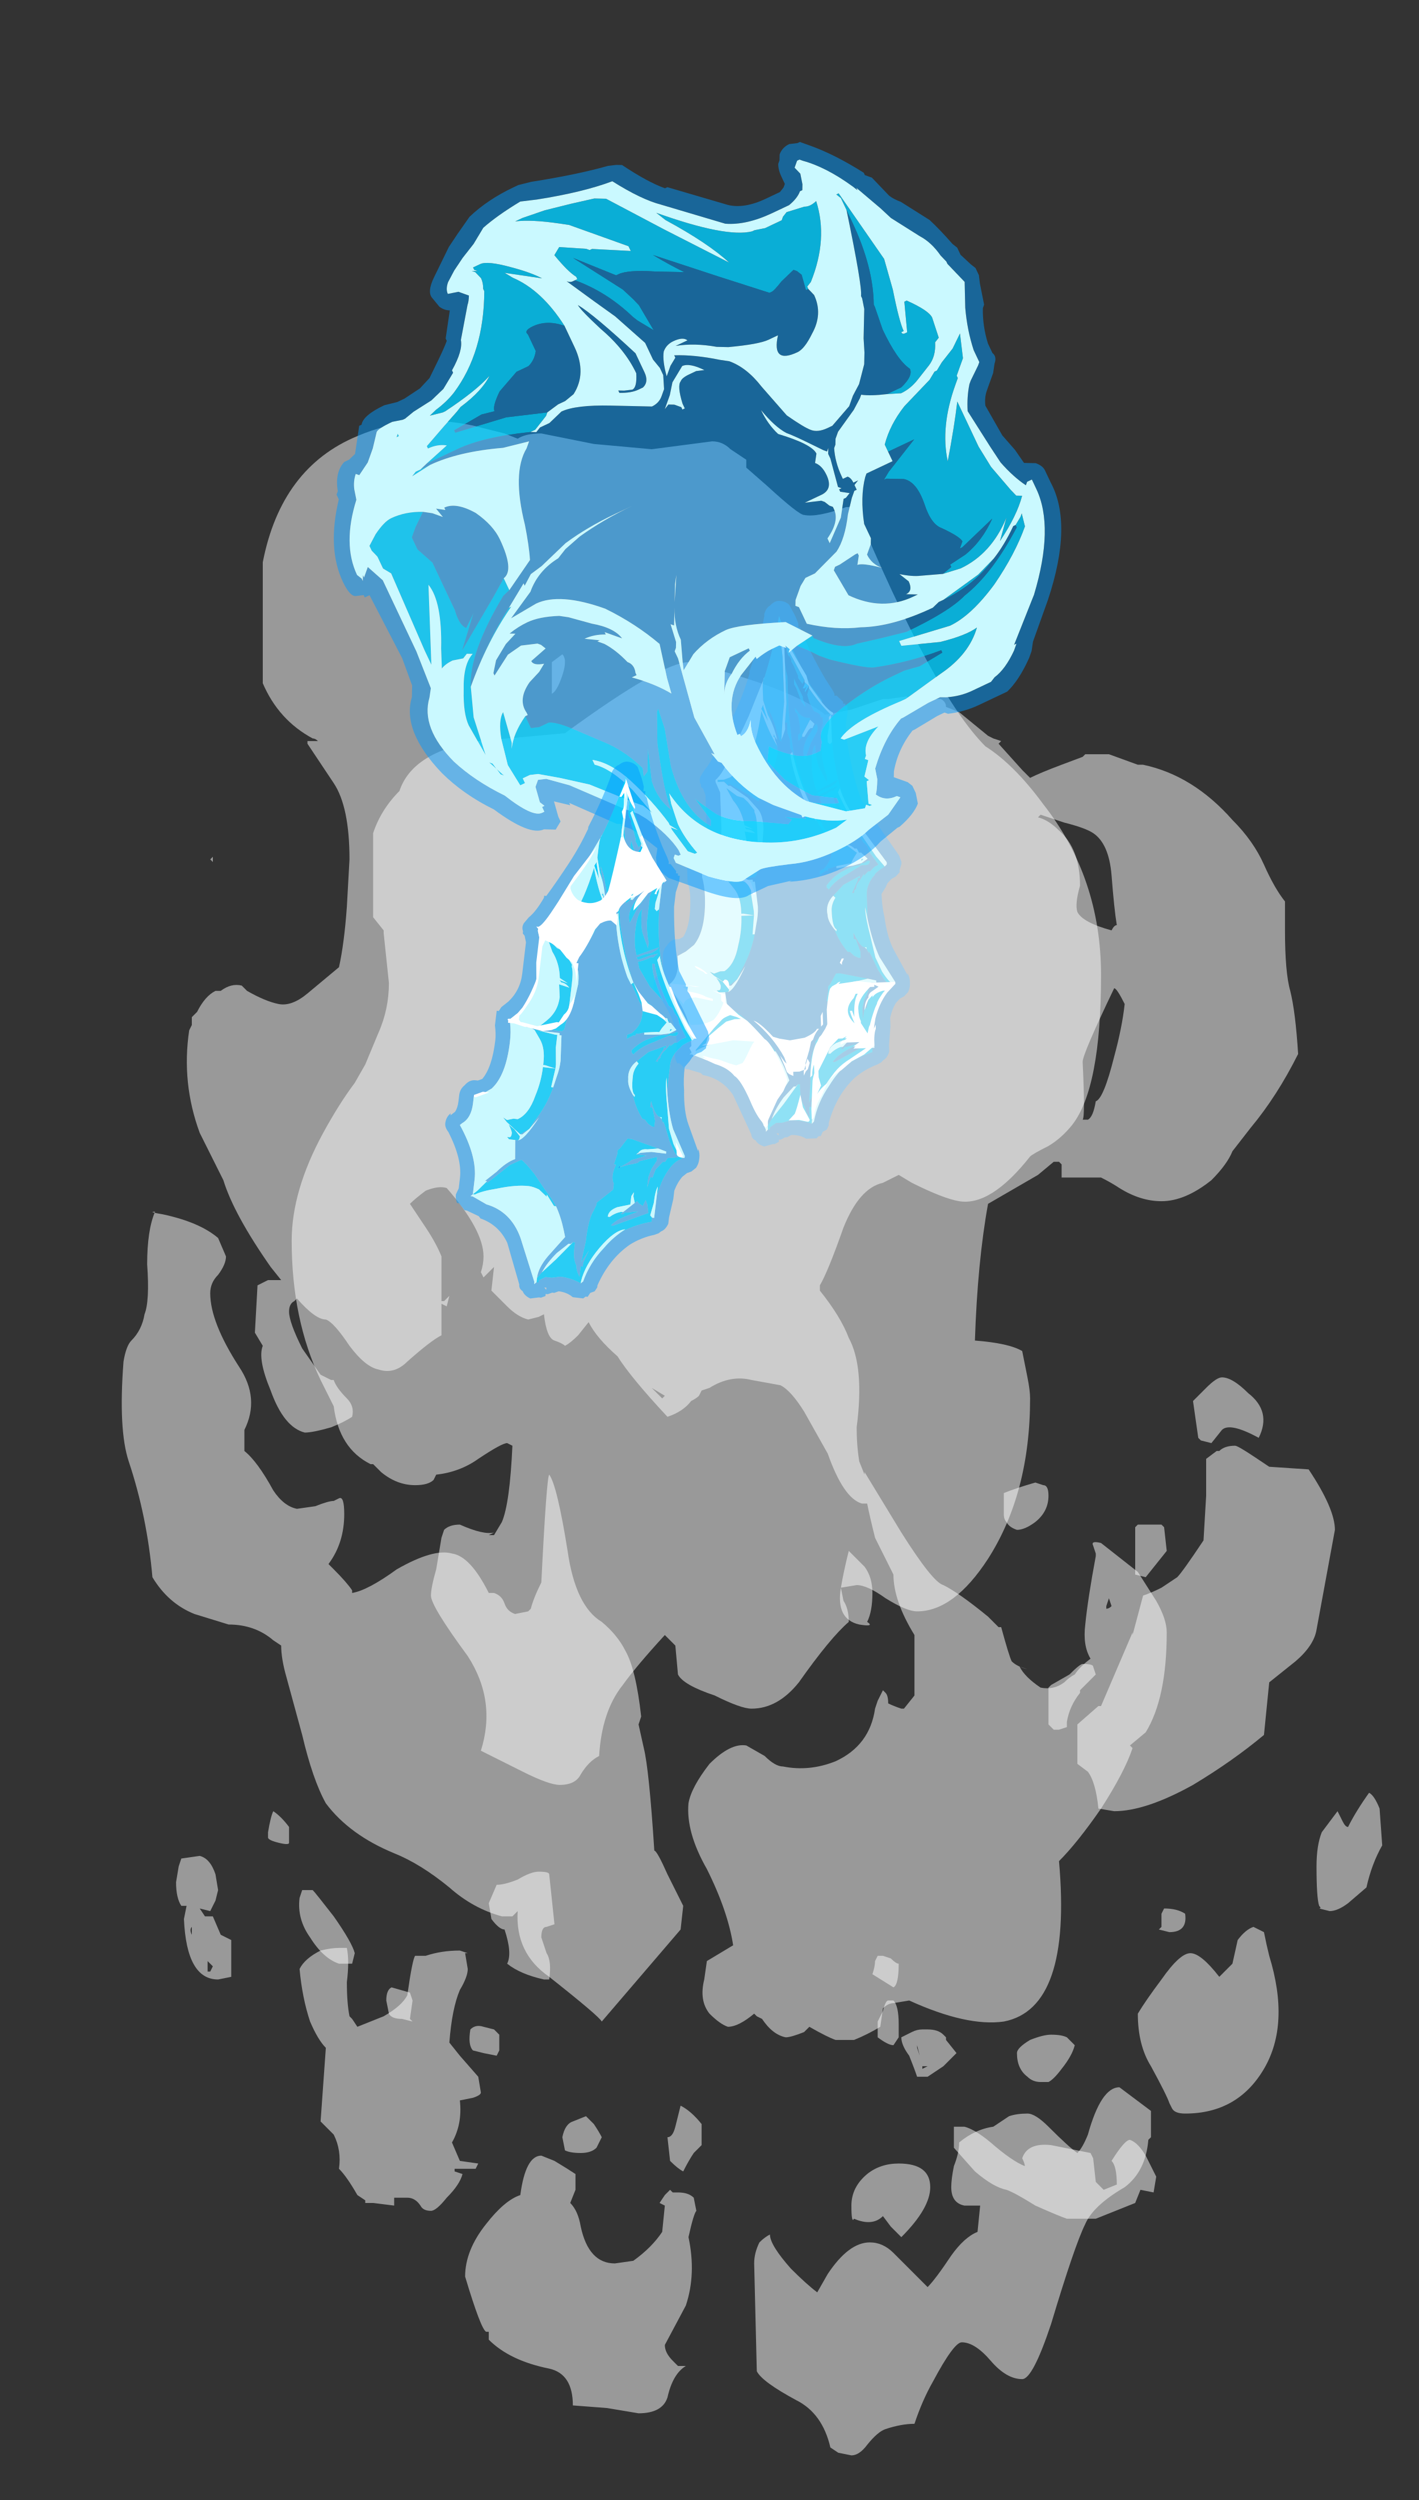 <?xml version="1.0" encoding="UTF-8" standalone="no"?>
<svg xmlns:ffdec="https://www.free-decompiler.com/flash" xmlns:xlink="http://www.w3.org/1999/xlink" ffdec:objectType="frame" height="332.8px" width="189.0px" xmlns="http://www.w3.org/2000/svg">
  <rect width="100%" height="100%" fill="#333333" stroke="none"/>
  <g transform="matrix(1.0, 0.0, 0.0, 1.0, 89.25, 55.25)">
    <use ffdec:characterId="812" height="34.25" transform="matrix(7.0, 0.0, 0.0, 7.0, -65.8, 31.85)" width="22.95" xlink:href="#shape0"/>
    <use ffdec:characterId="772" height="12.95" transform="matrix(5.596, -0.2, 0.2, 5.596, -4.025, 25.402)" width="6.1" xlink:href="#shape1"/>
    <use ffdec:characterId="793" height="5.95" transform="matrix(5.596, -0.2, 0.2, 5.596, -0.477, 61.973)" width="5.35" xlink:href="#shape2"/>
    <use ffdec:characterId="813" height="34.25" transform="matrix(7.0, 0.0, 0.0, 7.0, -73.15, 0.7)" width="19.9" xlink:href="#shape3"/>
    <use ffdec:characterId="775" height="13.45" transform="matrix(-2.987, -6.321, 6.321, -2.987, -16.706, 79.074)" width="14.4" xlink:href="#shape4"/>
    <use ffdec:characterId="772" height="12.95" transform="matrix(5.559, 0.659, -0.659, 5.559, -23.979, 43.965)" width="6.1" xlink:href="#shape1"/>
    <use ffdec:characterId="791" height="8.8" transform="matrix(5.559, 0.659, -0.659, 5.559, -20.907, 46.584)" width="5.1" xlink:href="#shape5"/>
  </g>
  <defs>
    <g id="shape0" transform="matrix(1.0, 0.0, 0.0, 1.0, 9.4, -4.55)">
      <path d="M-8.8 29.6 L-8.75 29.6 -8.7 29.5 -8.8 29.4 -8.8 29.6 M-9.1 28.8 L-9.1 28.75 Q-9.15 28.8 -9.1 28.9 L-9.1 28.8 M-1.3 32.75 L-1.4 32.95 Q-1.5 33.05 -1.7 33.05 -1.9 33.05 -2.0 33.0 L-2.05 32.75 Q-2.0 32.5 -1.85 32.45 L-1.6 32.35 Q-1.55 32.4 -1.45 32.5 -1.35 32.65 -1.3 32.75 M-4.0 29.2 L-3.85 29.25 -3.9 29.25 -3.85 29.55 Q-3.85 29.7 -4.0 29.95 -4.15 30.3 -4.2 30.95 L-4.0 31.2 -3.65 31.6 -3.6 31.9 Q-3.6 31.95 -3.75 32.0 L-4.0 32.05 Q-3.95 32.5 -4.15 32.85 L-4.0 33.2 -3.65 33.25 -3.7 33.35 -4.1 33.35 -4.1 33.4 -3.95 33.45 Q-4.0 33.65 -4.25 33.9 -4.45 34.15 -4.55 34.15 -4.7 34.15 -4.75 34.05 -4.85 33.9 -5.0 33.9 L-5.25 33.9 -5.25 34.05 -5.65 34.0 -5.8 34.0 -5.8 33.95 -5.95 33.85 Q-6.15 33.5 -6.3 33.35 -6.25 33.0 -6.4 32.7 L-6.65 32.45 -6.55 31.05 Q-6.7 30.9 -6.85 30.55 -7.0 30.1 -7.05 29.55 -6.95 29.35 -6.65 29.2 -6.45 29.15 -6.3 29.15 L-6.15 29.15 Q-6.1 29.4 -6.15 29.8 -6.15 30.2 -6.1 30.45 L-6.05 30.5 -5.95 30.65 Q-5.7 30.55 -5.45 30.45 -5.1 30.25 -5.0 30.05 -4.9 29.35 -4.85 29.3 L-4.65 29.3 Q-4.35 29.2 -4.0 29.2 M-3.3 27.95 Q-3.15 27.95 -2.9 27.85 -2.65 27.7 -2.5 27.7 -2.3 27.7 -2.3 27.75 L-2.2 28.7 -2.35 28.75 Q-2.45 28.75 -2.45 28.95 L-2.35 29.25 Q-2.25 29.4 -2.3 29.75 L-2.4 29.75 Q-2.85 29.65 -3.1 29.45 -3.0 29.25 -3.15 28.8 -3.25 28.8 -3.4 28.6 L-3.45 28.3 -3.3 27.95 M-8.95 27.4 Q-8.75 27.45 -8.65 27.75 L-8.6 28.05 -8.65 28.25 -8.75 28.45 -8.95 28.4 -8.85 28.55 -8.7 28.55 -8.55 28.9 -8.35 29.0 -8.35 29.7 -8.6 29.75 Q-9.2 29.75 -9.25 28.6 L-9.2 28.35 -9.3 28.35 Q-9.4 28.2 -9.4 27.9 L-9.35 27.6 -9.3 27.45 -8.95 27.4 M-2.25 5.3 L-2.25 4.7 -2.05 4.55 Q-1.95 4.65 -2.05 4.95 -2.15 5.25 -2.25 5.3 M3.75 33.45 Q4.0 33.25 4.35 33.25 4.95 33.25 4.95 33.7 4.95 34.1 4.4 34.65 L4.2 34.45 4.05 34.25 Q3.85 34.45 3.5 34.3 3.45 34.4 3.45 34.05 3.45 33.7 3.75 33.45 M0.45 33.9 L0.5 34.15 Q0.45 34.2 0.35 34.65 0.5 35.35 0.3 35.95 L-0.1 36.7 Q-0.1 36.85 0.05 37.0 L0.15 37.1 0.3 37.1 Q0.05 37.25 -0.05 37.7 -0.15 38.0 -0.6 38.0 L-1.2 37.9 -1.85 37.85 Q-1.85 37.25 -2.3 37.15 -3.05 37.0 -3.45 36.6 L-3.45 36.45 -3.5 36.45 Q-3.6 36.4 -3.9 35.4 -3.9 34.9 -3.5 34.4 -3.15 33.95 -2.85 33.85 -2.75 33.1 -2.45 33.1 L-2.2 33.2 Q-1.95 33.35 -1.8 33.45 L-1.8 33.75 -1.9 34.0 Q-1.75 34.15 -1.7 34.45 -1.55 35.15 -1.05 35.15 L-0.7 35.1 Q-0.35 34.85 -0.15 34.55 L-0.1 34.05 -0.2 34.0 -0.1 33.85 0.0 33.75 0.05 33.8 0.15 33.8 Q0.35 33.8 0.45 33.9 M0.6 32.5 L0.6 32.9 0.45 33.05 Q0.35 33.2 0.25 33.4 0.15 33.35 0.0 33.2 L-0.05 32.75 Q0.05 32.75 0.1 32.55 L0.2 32.15 Q0.4 32.25 0.6 32.5 M4.9 31.4 L4.8 31.4 4.8 31.45 4.9 31.4 M4.75 31.2 L4.7 31.0 4.7 31.05 4.75 31.2 M5.25 30.85 L5.25 30.9 5.45 31.15 5.2 31.4 4.9 31.6 4.7 31.6 Q4.65 31.45 4.55 31.2 4.4 31.0 4.4 30.85 L4.6 30.75 Q4.7 30.7 4.8 30.7 L4.9 30.7 Q5.1 30.7 5.2 30.8 L5.25 30.85 M4.05 30.35 Q4.1 30.15 4.15 30.15 L4.25 30.15 Q4.35 30.25 4.35 30.6 L4.35 30.85 4.25 31.0 Q4.15 31.0 3.95 30.85 L3.95 30.55 4.05 30.35 M3.95 29.3 L4.05 29.3 4.2 29.35 Q4.3 29.45 4.35 29.45 4.35 29.85 4.25 29.9 L3.85 29.65 Q3.9 29.5 3.9 29.4 L3.95 29.3 M7.75 33.05 Q7.85 32.95 7.95 32.7 8.2 31.8 8.55 31.8 L9.15 32.25 9.15 32.75 9.1 32.8 Q9.05 33.4 8.65 33.7 8.05 34.05 7.9 34.4 7.7 34.8 7.25 36.3 6.9 37.35 6.7 37.35 6.4 37.35 6.1 37.0 5.8 36.65 5.55 36.65 5.4 36.65 5.0 37.4 4.8 37.75 4.65 38.2 4.4 38.2 4.1 38.3 3.95 38.35 3.75 38.6 3.6 38.8 3.45 38.8 L3.2 38.75 3.05 38.65 Q2.9 38.0 2.4 37.75 1.75 37.4 1.65 37.2 L1.6 35.15 Q1.6 34.95 1.7 34.75 1.8 34.65 1.9 34.6 1.9 34.8 2.3 35.25 2.6 35.55 2.8 35.7 L3.0 35.35 Q3.4 34.75 3.8 34.75 4.05 34.75 4.25 34.95 L4.9 35.6 Q5.05 35.45 5.35 35.0 5.6 34.65 5.85 34.55 L5.9 34.05 5.6 34.05 Q5.35 34.0 5.35 33.7 5.35 33.55 5.4 33.3 5.5 33.05 5.5 32.85 5.8 32.6 6.15 32.55 L6.45 32.35 Q6.6 32.3 6.8 32.3 6.95 32.3 7.2 32.55 7.6 32.95 7.75 33.05 M7.2 31.7 L7.05 31.7 Q6.9 31.7 6.8 31.6 6.6 31.45 6.6 31.15 6.6 31.05 6.85 30.9 7.1 30.8 7.25 30.8 7.45 30.8 7.55 30.85 L7.7 31.0 Q7.65 31.2 7.45 31.45 7.3 31.65 7.2 31.7 M9.3 28.8 L9.35 28.75 9.35 28.5 9.4 28.4 Q9.65 28.4 9.8 28.5 9.85 28.85 9.5 28.85 L9.3 28.8 M10.45 29.7 L10.7 29.45 10.8 29.0 Q10.95 28.8 11.1 28.75 L11.3 28.85 Q11.35 29.1 11.4 29.3 11.8 30.6 11.3 31.45 10.8 32.3 9.8 32.3 9.6 32.3 9.55 32.2 L9.5 32.1 Q9.45 31.95 9.15 31.4 8.9 31.0 8.9 30.4 9.05 30.15 9.35 29.75 9.7 29.25 9.9 29.25 10.1 29.25 10.45 29.7 M13.3 26.2 Q13.4 26.25 13.5 26.5 L13.55 27.2 Q13.35 27.55 13.25 28.0 L12.9 28.3 Q12.7 28.45 12.55 28.45 L12.35 28.4 Q12.4 28.4 12.35 28.35 12.3 28.2 12.3 27.6 12.3 27.2 12.4 26.95 L12.7 26.55 12.8 26.75 Q12.85 26.85 12.9 26.85 13.05 26.55 13.3 26.2 M7.2 24.2 L7.25 24.15 7.6 23.95 Q7.8 23.75 7.85 23.75 8.05 23.75 8.05 23.8 L8.1 23.95 7.8 24.25 7.8 24.3 Q7.6 24.55 7.55 24.85 L7.55 24.95 7.4 25.0 7.3 25.0 7.2 24.9 7.2 24.2 M10.2 20.55 L10.2 19.85 10.4 19.7 10.45 19.7 Q10.55 19.6 10.75 19.6 10.8 19.6 11.1 19.8 L11.4 20.0 12.15 20.05 Q12.65 20.8 12.65 21.2 L12.3 23.1 Q12.25 23.4 11.9 23.7 L11.4 24.1 11.3 25.1 Q10.7 25.6 9.95 26.05 9.05 26.55 8.45 26.55 L8.15 26.5 Q8.1 26.0 7.95 25.8 L7.75 25.65 7.75 24.9 8.15 24.55 8.2 24.55 8.8 23.15 8.8 23.2 9.0 22.45 Q9.15 22.4 9.35 22.3 L9.65 22.1 Q9.75 22.0 10.15 21.4 L10.2 20.55 M8.9 21.1 L9.35 21.1 9.4 21.15 9.45 21.6 9.05 22.1 8.85 22.05 8.85 21.15 8.9 21.1 M11.0 18.6 Q11.45 18.95 11.2 19.45 10.65 19.15 10.5 19.3 L10.3 19.55 10.1 19.5 10.05 19.45 9.95 18.75 10.2 18.5 Q10.4 18.3 10.5 18.3 10.7 18.3 11.0 18.6 M7.85 12.3 Q7.9 13.35 7.85 13.4 L7.95 13.4 Q8.05 13.35 8.1 13.05 8.25 13.0 8.45 12.2 8.6 11.65 8.65 11.2 8.5 10.9 8.45 10.9 7.85 12.15 7.85 12.3 M8.4 8.75 Q8.35 8.15 8.05 7.95 7.9 7.85 7.5 7.75 L7.05 7.6 7.0 7.65 Q7.2 7.7 7.4 7.9 7.8 8.25 7.8 8.95 7.7 9.3 7.75 9.45 7.85 9.65 8.4 9.8 8.45 9.7 8.5 9.7 8.45 9.4 8.4 8.75 M11.7 9.8 Q11.7 10.6 11.8 10.95 11.9 11.35 11.95 12.15 11.55 12.95 11.05 13.55 L10.7 14.0 Q10.6 14.25 10.3 14.55 9.8 14.95 9.35 14.95 8.95 14.95 8.55 14.7 8.4 14.6 8.2 14.5 L7.45 14.5 7.45 14.25 7.4 14.2 7.3 14.2 7.0 14.45 6.05 15.0 Q5.85 16.1 5.8 17.6 6.45 17.65 6.7 17.8 L6.8 18.3 Q6.85 18.55 6.85 18.7 6.85 20.5 6.05 21.75 5.4 22.75 4.7 22.75 4.5 22.75 4.1 22.5 3.75 22.25 3.55 22.25 L3.25 22.3 3.3 22.55 Q3.4 22.7 3.4 22.95 3.05 23.25 2.45 24.1 2.05 24.6 1.55 24.6 1.35 24.6 0.85 24.35 0.25 24.15 0.15 23.95 L0.1 23.4 -0.1 23.2 Q-0.65 23.8 -0.9 24.15 -1.3 24.65 -1.35 25.5 -1.55 25.6 -1.7 25.85 -1.8 26.05 -2.1 26.05 -2.3 26.05 -2.8 25.8 -2.9 25.75 -3.6 25.4 -3.3 24.45 -3.85 23.6 -4.55 22.65 -4.55 22.45 -4.55 22.3 -4.45 21.95 L-4.35 21.35 -4.3 21.2 Q-4.2 21.1 -4.0 21.1 -3.55 21.3 -3.35 21.25 L-3.45 21.3 -3.35 21.3 -3.2 21.05 Q-3.05 20.7 -3.0 19.6 L-3.1 19.55 Q-3.2 19.55 -3.65 19.85 -4.0 20.1 -4.45 20.15 L-4.5 20.25 Q-4.6 20.35 -4.85 20.35 -5.2 20.35 -5.5 20.1 L-5.65 19.95 -5.7 19.95 Q-6.3 19.65 -6.4 18.85 L-6.65 18.35 Q-7.2 17.2 -7.2 15.7 -7.2 14.75 -6.6 13.65 -6.3 13.1 -6.0 12.7 L-5.8 12.35 -5.55 11.75 Q-5.35 11.3 -5.35 10.8 L-5.45 9.85 -5.45 9.8 -5.65 9.55 -5.65 7.95 Q-5.5 7.5 -5.15 7.15 -4.9 6.4 -3.65 6.2 L-2.0 6.05 Q-0.15 4.7 0.35 4.7 2.35 5.2 2.95 5.7 L3.45 5.6 4.05 5.4 4.15 5.4 4.5 5.35 4.55 5.4 5.15 5.4 Q5.25 5.45 5.25 5.55 L5.5 5.65 6.05 6.1 6.15 6.15 6.3 6.2 6.25 6.25 6.7 6.75 6.85 6.9 Q7.05 6.8 7.45 6.65 L7.85 6.5 7.9 6.45 8.35 6.45 8.9 6.65 9.0 6.65 Q9.95 6.85 10.7 7.7 11.1 8.1 11.3 8.55 L11.3 8.55 Q11.5 9.0 11.7 9.25 L11.7 9.8" fill="#ffffff" fill-opacity="0.502" fill-rule="evenodd" stroke="none"/>
    </g>
    <g id="shape1" transform="matrix(1.0, 0.0, 0.0, 1.0, 3.35, 5.15)">
      <path d="M1.7 3.15 L1.75 3.15 1.75 3.2 1.7 3.15" fill="#99ffff" fill-rule="evenodd" stroke="none"/>
      <path d="M0.9 4.45 L0.85 4.5 0.9 4.4 0.9 4.45 M1.75 1.05 L1.7 1.05 1.75 1.05" fill="#0099ff" fill-rule="evenodd" stroke="none"/>
      <path d="M1.6 0.8 L1.65 0.85 1.65 0.9 1.6 0.8 M0.1 -4.3 L0.1 -4.3 M0.6 -3.1 L0.5 -2.95 0.5 -3.0 0.55 -3.1 0.5 -3.05 0.45 -3.05 0.5 -3.15 0.5 -3.2 0.6 -3.1 M1.1 -2.35 L1.1 -2.4 1.15 -2.4 1.1 -2.35 M0.65 -2.1 L0.6 -2.1 0.65 -2.1 M1.75 1.05 L1.7 1.1 1.7 1.05 1.75 1.05 M-0.5 -2.65 L-0.4 -2.3 -0.55 -2.6 -0.5 -2.7 -0.5 -2.65 M-1.45 -0.85 L-1.4 -0.85 -1.4 -0.8 -1.45 -0.85 M-0.9 1.45 L-0.9 1.5 -0.9 1.45 M-0.25 -1.9 L-0.3 -1.95 -0.25 -1.95 -0.25 -1.9 M-0.05 6.4 L-0.1 6.4 -0.05 6.4" fill="#00cdff" fill-rule="evenodd" stroke="none"/>
      <path d="M0.05 -4.3 L0.05 -4.45 -0.05 -4.8 Q-0.2 -4.05 -0.45 -3.35 -0.65 -2.9 -0.85 -2.45 -1.1 -1.95 -1.3 -1.6 -1.5 -1.1 -1.7 -0.95 L-1.7 -0.9 -1.6 -0.65 -1.6 0.15 Q-1.6 0.7 -1.9 1.05 L-2.1 1.25 -2.1 1.35 Q-2.05 1.55 -2.05 1.8 -2.05 2.6 -2.35 2.95 L-2.55 3.1 -2.75 3.2 -2.75 3.35 Q-2.75 3.7 -2.95 3.85 L-3.0 3.9 Q-2.5 4.6 -2.5 5.15 -2.5 5.4 -2.5 5.5 L-2.55 5.55 -2.5 5.55 -2.15 5.7 Q-1.55 5.8 -1.25 6.4 L-0.8 7.4 -0.8 7.45 -0.75 7.4 -0.7 7.4 -0.7 7.35 -0.55 7.25 -0.4 7.25 -0.2 7.2 Q0.05 7.2 0.3 7.3 L0.3 7.25 0.3 7.3 0.35 7.25 Q0.55 6.45 1.15 5.95 1.45 5.75 1.8 5.65 L1.8 5.55 1.85 5.55 1.85 5.5 Q1.85 5.4 1.85 5.0 L1.9 4.8 Q1.95 4.55 2.1 4.3 2.2 4.15 2.3 4.1 L2.35 4.05 2.4 4.05 2.4 4.0 2.05 3.4 Q1.9 3.05 1.8 2.5 1.8 2.2 1.8 1.9 1.8 1.7 1.95 1.5 L2.0 1.45 Q2.0 1.4 2.25 1.25 L2.3 1.2 2.3 1.15 1.75 0.35 1.7 0.25 1.65 0.2 1.4 -0.25 Q1.15 -0.85 1.1 -1.85 L1.1 -1.95 1.1 -2.35 1.15 -2.4 1.15 -2.45 Q1.05 -2.5 0.9 -2.7 L0.9 -2.75 0.65 -3.1 Q0.35 -3.75 0.15 -4.2 L0.1 -4.3 0.1 -4.3 0.1 -3.95 0.15 -3.8 0.15 -3.85 0.2 -3.75 0.2 -3.7 0.25 -3.6 0.35 -3.35 0.35 -3.3 0.45 -3.15 0.5 -3.25 0.5 -3.2 0.5 -3.15 0.45 -3.05 0.5 -3.05 0.55 -3.1 0.5 -3.0 0.5 -2.95 0.6 -3.1 0.6 -3.05 0.55 -2.9 0.6 -2.7 0.7 -2.5 0.8 -2.45 0.85 -2.4 0.85 -2.35 0.9 -2.35 0.9 -2.2 0.85 -2.05 0.85 -1.4 Q0.9 -1.05 0.95 -0.95 L0.95 -0.8 0.8 -1.1 Q0.7 -1.3 0.7 -1.75 L0.7 -1.7 Q0.6 -1.6 0.6 -1.2 0.6 -0.85 0.7 -0.6 L1.2 -0.85 Q1.2 -0.8 1.05 -0.7 L0.9 -0.65 0.7 -0.55 0.75 -0.5 1.05 -0.65 1.2 -0.7 1.1 -0.6 1.05 -0.6 Q0.9 -0.5 0.75 -0.45 L0.8 -0.3 1.1 0.1 1.45 0.4 Q1.15 -0.1 1.1 -0.4 L1.1 -0.45 1.15 -0.45 Q1.25 -0.05 1.6 0.5 L1.7 0.55 1.75 0.65 1.85 0.75 1.9 0.9 2.1 1.2 2.0 1.25 1.9 1.35 1.85 1.35 Q1.8 1.4 1.75 1.45 L1.75 1.4 1.65 1.55 Q1.55 1.65 1.55 1.75 L1.5 1.8 1.5 1.85 1.45 1.85 1.6 1.55 1.6 1.5 1.65 1.5 1.65 1.45 1.25 1.65 1.0 1.9 Q0.8 2.1 0.85 2.35 0.85 2.5 1.0 2.7 1.1 3.0 1.3 3.25 L1.35 3.25 1.45 3.35 1.55 3.4 1.6 3.4 1.6 3.25 1.5 2.95 1.45 2.95 1.45 2.8 Q1.6 3.15 1.7 3.15 L1.75 3.2 1.8 3.3 1.8 3.25 1.85 3.35 2.0 3.7 2.15 3.95 2.25 4.05 2.0 4.1 1.95 4.2 1.9 4.2 1.75 4.4 1.7 4.6 1.65 4.6 1.6 4.85 1.6 4.6 1.65 4.4 1.75 4.2 1.75 4.1 1.35 4.25 1.3 4.3 1.15 4.35 Q1.0 4.4 0.9 4.45 L1.1 4.3 1.15 4.25 1.5 4.1 1.25 4.1 1.35 4.05 1.6 4.0 1.95 4.0 1.95 3.95 1.75 3.9 1.1 3.75 1.0 3.75 0.85 4.0 0.8 4.05 0.8 4.15 0.75 4.4 0.8 4.4 Q0.7 4.7 0.8 4.85 L0.8 5.0 0.45 5.35 0.45 5.4 0.4 5.55 Q0.3 5.75 0.3 6.3 L0.25 6.8 0.4 6.5 0.3 6.8 0.3 6.9 0.25 6.9 0.25 7.15 Q0.15 7.0 0.15 6.9 0.05 6.75 0.05 6.5 L0.05 6.35 0.0 6.35 -0.05 6.4 -0.1 6.4 -0.35 6.65 Q-0.55 6.9 -0.65 7.15 L-0.75 7.3 -0.75 7.3 Q-0.75 7.05 -0.55 6.75 L-0.2 6.25 -0.25 6.1 Q-0.35 5.8 -0.5 5.55 -0.6 5.4 -0.8 5.2 L-1.1 4.85 Q-1.35 4.6 -1.45 4.55 L-1.7 4.7 -2.2 5.2 -2.2 5.15 -2.25 5.15 -2.0 4.9 Q-1.8 4.65 -1.6 4.55 L-1.65 4.1 -1.6 4.1 Q-1.45 4.1 -1.15 3.5 L-1.35 3.8 -1.5 3.95 -1.55 3.95 -1.35 3.8 -1.25 3.6 Q-1.0 3.2 -0.9 2.75 L-0.85 2.5 Q-0.8 2.3 -0.8 2.1 L-0.85 1.5 -0.9 1.5 -0.9 1.45 -1.4 1.45 -1.7 1.4 -1.8 1.35 Q-1.85 1.35 -1.8 1.35 L-1.45 1.4 -0.85 1.4 -0.8 1.35 -0.75 0.95 -0.65 0.7 -0.6 0.25 Q-0.6 -0.05 -0.7 -0.2 L-0.95 -0.5 -1.35 -0.8 -1.4 -0.8 -1.4 -0.85 -1.45 -0.85 -1.4 -0.85 -1.3 -0.8 -0.9 -0.55 -0.7 -0.4 Q-0.5 -0.65 -0.3 -1.2 L-0.2 -1.5 -0.2 -1.7 -0.25 -1.85 -0.25 -1.9 -0.25 -1.95 -0.3 -2.0 -0.2 -1.85 -0.15 -1.7 -0.25 -2.05 -0.4 -2.6 Q-0.3 -2.45 -0.2 -2.05 L-0.15 -1.85 -0.1 -1.8 -0.1 -1.85 Q-0.05 -1.95 0.0 -2.1 L0.0 -2.25 0.05 -2.25 0.05 -2.0 0.1 -1.85 0.1 -1.65 0.15 -1.55 0.1 -1.5 Q0.15 -1.05 0.35 -0.5 0.45 -0.25 0.55 -0.05 L0.55 -0.1 0.9 0.5 0.95 0.55 Q1.0 0.6 1.0 0.8 1.0 1.05 0.8 1.25 L0.7 1.3 0.7 1.4 0.85 1.3 0.9 1.3 0.9 1.25 0.95 1.25 1.1 1.2 1.1 1.25 1.5 1.2 1.7 1.15 1.85 1.05 1.7 0.9 1.65 0.9 1.65 0.85 1.6 0.8 1.55 0.8 Q1.45 0.7 1.35 0.7 L1.2 0.55 1.05 0.45 Q0.85 0.35 0.8 0.2 L0.75 0.1 0.7 0.05 0.65 -0.05 0.45 -0.55 0.25 -1.2 Q0.15 -1.55 0.1 -2.55 L0.1 -3.35 Q0.05 -3.55 0.05 -3.8 L0.05 -4.2 0.05 -4.3 M0.4 -4.6 L0.4 -4.5 0.45 -4.5 0.45 -4.4 0.5 -4.35 Q0.65 -3.9 1.0 -3.25 L1.15 -3.0 1.2 -2.9 1.2 -2.85 1.25 -2.85 1.4 -2.7 1.4 -2.65 1.45 -2.65 1.45 -2.6 1.5 -2.6 1.5 -2.45 1.45 -2.2 1.45 -1.85 Q1.55 -0.95 1.75 -0.35 L1.95 -0.05 1.95 0.0 2.0 0.0 2.0 0.1 2.05 0.15 2.6 1.0 2.65 1.15 2.65 1.2 2.6 1.35 2.6 1.4 2.5 1.5 2.4 1.55 2.3 1.65 2.25 1.75 2.15 1.9 Q2.15 2.2 2.2 2.45 2.25 2.95 2.4 3.25 L2.7 3.85 2.7 3.8 Q2.75 3.9 2.75 4.0 L2.75 4.05 Q2.75 4.15 2.7 4.25 L2.6 4.35 2.5 4.4 2.4 4.5 Q2.3 4.65 2.25 4.85 L2.25 5.05 2.2 5.5 2.2 5.65 Q2.15 5.8 2.05 5.85 L2.0 5.9 1.9 5.95 Q1.6 6.05 1.35 6.25 0.9 6.65 0.7 7.3 L0.7 7.35 0.65 7.45 0.55 7.5 0.5 7.6 0.45 7.6 0.4 7.65 0.15 7.65 Q0.0 7.55 -0.2 7.55 L-0.3 7.6 -0.35 7.6 -0.45 7.65 -0.5 7.65 -0.5 7.7 -0.6 7.75 -0.65 7.75 -0.85 7.8 Q-1.0 7.75 -1.05 7.65 -1.15 7.6 -1.15 7.5 L-1.55 6.55 Q-1.8 6.15 -2.25 6.05 L-2.3 6.0 -2.6 5.9 -2.65 5.9 -2.8 5.75 -2.85 5.75 Q-2.9 5.65 -2.9 5.55 L-2.85 5.4 Q-2.85 5.3 -2.85 5.15 -2.85 4.7 -3.25 4.1 -3.35 4.0 -3.35 3.9 -3.35 3.75 -3.25 3.65 L-3.25 3.7 -3.15 3.6 Q-3.1 3.5 -3.1 3.35 L-3.1 3.2 Q-3.1 3.05 -3.0 2.95 -2.9 2.8 -2.75 2.8 L-2.7 2.8 -2.6 2.75 Q-2.4 2.45 -2.4 1.8 -2.4 1.65 -2.45 1.45 L-2.45 1.1 -2.4 1.1 -2.35 1.0 -2.2 0.85 Q-1.95 0.55 -1.95 0.15 L-1.95 -0.6 -2.0 -0.75 -2.05 -0.8 -2.05 -0.85 Q-2.1 -0.95 -2.05 -1.05 L-1.95 -1.2 Q-1.8 -1.35 -1.65 -1.7 L-1.65 -1.75 -1.6 -1.75 Q-1.4 -2.1 -1.15 -2.6 -0.95 -3.0 -0.8 -3.45 L-0.8 -3.5 Q-0.55 -4.15 -0.4 -4.8 L-0.4 -4.85 Q-0.35 -5.0 -0.25 -5.05 -0.15 -5.15 -0.05 -5.15 0.1 -5.15 0.2 -5.05 L0.3 -4.85 Q0.35 -4.75 0.4 -4.6 M0.25 -3.15 L0.3 -3.05 0.4 -2.75 0.5 -2.6 0.5 -2.65 0.45 -2.8 0.45 -2.85 0.25 -3.3 0.25 -3.15 M0.65 -2.1 L0.7 -2.2 0.6 -2.3 0.6 -2.35 0.55 -2.35 Q0.45 -2.35 0.35 -2.45 L0.25 -2.6 0.25 -2.5 0.3 -2.45 Q0.35 -2.25 0.35 -2.1 L0.35 -2.0 0.3 -1.95 0.3 -1.8 0.4 -1.9 0.45 -1.9 0.55 -2.05 0.6 -2.1 0.65 -2.1 M0.7 -2.15 L0.5 -1.85 Q0.35 -1.55 0.45 -1.35 L0.6 -1.75 0.75 -2.0 Q0.8 -2.1 0.75 -2.2 L0.7 -2.15 M2.05 0.15 L2.05 0.15 M1.9 1.1 L1.85 1.1 1.75 1.15 1.7 1.15 1.65 1.2 Q1.5 1.2 1.3 1.3 1.05 1.4 0.85 1.65 L0.85 1.7 0.9 1.75 Q1.05 1.55 1.35 1.4 L1.7 1.2 1.8 1.2 Q1.9 1.2 1.9 1.1 M1.35 5.25 L1.4 5.2 1.45 5.25 1.55 5.3 1.6 5.15 1.65 5.25 1.7 5.45 0.9 5.85 0.85 5.85 Q0.95 5.7 1.25 5.55 L1.45 5.45 1.4 5.45 1.2 5.5 1.15 5.5 1.1 5.55 1.05 5.55 1.1 5.5 1.35 5.25 M-0.55 7.5 L-0.5 7.55 -0.5 7.5 -0.55 7.5 M-0.5 7.55 L-0.5 7.55" fill="#0099ff" fill-opacity="0.502" fill-rule="evenodd" stroke="none"/>
      <path d="M-0.45 -3.35 Q-0.2 -4.05 -0.05 -4.8 L0.05 -4.45 0.05 -4.3 Q0.0 -4.55 0.0 -4.65 L-0.05 -4.5 Q-0.05 -4.45 0.0 -3.8 L0.0 -2.75 -0.05 -2.35 -0.1 -1.85 -0.1 -1.8 -0.15 -1.85 -0.2 -2.05 Q-0.3 -2.45 -0.4 -2.6 L-0.25 -2.05 -0.15 -1.7 -0.2 -1.85 Q-0.25 -2.15 -0.4 -2.45 L-0.5 -2.8 -0.5 -3.05 Q-0.5 -3.3 -0.45 -3.35 M0.05 -4.2 L0.05 -3.8 Q0.05 -3.55 0.1 -3.35 L0.1 -2.55 Q0.15 -1.55 0.25 -1.2 L0.45 -0.55 0.65 -0.05 0.7 0.05 0.75 0.1 0.8 0.2 Q0.85 0.35 1.05 0.45 L1.2 0.55 1.35 0.7 1.6 0.9 1.5 1.05 1.45 1.15 1.4 1.15 1.1 1.2 0.95 1.25 0.9 1.25 0.9 1.3 0.85 1.3 0.7 1.4 0.7 1.3 0.8 1.25 Q1.0 1.05 1.0 0.8 1.0 0.6 0.95 0.55 L0.9 0.5 0.55 -0.1 0.55 -0.05 0.65 0.1 0.7 0.05 Q0.3 -0.7 0.15 -1.55 L0.1 -1.65 0.1 -1.85 0.05 -2.0 0.05 -2.25 0.0 -2.25 0.05 -2.7 0.05 -4.2 M0.5 -3.25 L0.45 -3.15 0.35 -3.3 0.35 -3.35 0.25 -3.6 0.2 -3.7 0.2 -3.75 0.15 -3.85 0.15 -3.8 0.1 -3.95 0.1 -4.3 0.15 -4.2 Q0.35 -3.75 0.65 -3.1 L0.9 -2.75 0.9 -2.7 0.6 -3.15 0.55 -3.35 0.2 -4.0 0.15 -3.95 0.5 -3.25 M0.6 -3.05 Q0.85 -2.65 1.1 -2.4 L1.05 -2.35 1.05 -2.15 1.0 -1.9 1.0 -1.75 1.05 -1.7 1.1 -1.75 1.1 -1.95 1.1 -1.85 Q1.15 -0.85 1.4 -0.25 L1.65 0.2 1.7 0.25 Q1.35 -0.25 1.25 -0.65 L1.2 -0.55 Q1.4 -0.05 1.7 0.45 L2.05 1.0 2.25 1.25 Q2.0 1.4 2.0 1.45 L1.95 1.5 Q1.8 1.7 1.8 1.9 1.8 2.2 1.8 2.5 L1.75 2.2 1.75 2.25 Q1.75 2.45 1.85 2.9 L1.95 3.4 2.1 3.75 Q2.25 4.0 2.35 4.05 L2.3 4.1 Q2.2 4.15 2.1 4.3 1.95 4.55 1.9 4.8 L1.85 5.0 1.85 4.8 Q1.8 4.9 1.8 5.2 L1.75 5.5 1.8 5.55 1.8 5.65 Q1.45 5.75 1.15 5.95 0.55 6.45 0.35 7.25 0.45 6.8 0.75 6.4 0.95 6.1 1.2 5.9 0.95 5.95 0.65 6.4 0.35 6.85 0.3 7.25 L0.3 7.3 Q0.05 7.2 -0.2 7.2 L-0.4 7.25 -0.55 7.25 -0.7 7.35 -0.7 7.4 -0.75 7.4 -0.75 7.3 -0.65 7.15 -0.35 6.8 0.0 6.35 0.05 6.35 0.05 6.5 Q0.05 6.75 0.15 6.9 0.15 7.0 0.25 7.15 L0.25 6.9 0.3 6.9 0.3 6.8 0.4 6.5 0.25 6.8 0.3 6.3 Q0.3 5.75 0.4 5.55 L0.45 5.4 0.45 5.35 0.8 5.0 0.8 4.85 Q0.7 4.7 0.8 4.4 L0.75 4.4 0.8 4.15 0.8 4.05 0.85 4.0 1.0 3.75 1.1 3.75 1.75 3.9 1.5 3.95 Q1.35 3.95 1.3 4.05 L1.25 4.1 1.5 4.1 1.15 4.25 1.1 4.3 0.9 4.45 Q1.0 4.4 1.15 4.35 L1.3 4.3 1.35 4.25 1.75 4.1 1.75 4.2 1.65 4.4 1.6 4.6 1.6 4.85 1.65 4.6 1.7 4.6 1.75 4.4 1.9 4.2 1.95 4.2 2.0 4.1 2.25 4.05 2.15 3.95 2.0 3.7 1.85 3.35 1.8 3.25 1.8 3.3 1.75 3.2 1.75 3.15 1.7 3.15 Q1.6 3.15 1.45 2.8 L1.45 2.95 1.5 2.95 1.6 3.25 1.6 3.4 1.55 3.4 1.45 3.35 1.35 3.25 1.3 3.25 Q1.1 3.0 1.0 2.7 L1.05 2.75 1.05 2.7 Q0.95 2.65 0.95 2.25 0.95 2.1 1.05 1.95 L1.0 1.9 1.25 1.65 1.65 1.45 1.65 1.5 1.6 1.5 1.6 1.55 1.45 1.85 1.5 1.85 1.5 1.8 1.55 1.75 Q1.55 1.65 1.65 1.55 L1.75 1.4 1.75 1.45 Q1.8 1.4 1.85 1.35 L1.9 1.35 2.0 1.25 2.1 1.2 1.9 0.9 1.85 0.75 1.75 0.65 1.7 0.55 1.6 0.5 Q1.25 -0.05 1.15 -0.45 L1.1 -0.45 1.1 -0.4 Q1.15 -0.1 1.45 0.4 L1.1 0.1 0.8 -0.3 0.75 -0.45 Q0.9 -0.5 1.05 -0.6 L1.1 -0.6 1.2 -0.7 1.05 -0.65 0.75 -0.5 0.7 -0.55 0.9 -0.65 1.05 -0.7 Q1.2 -0.8 1.2 -0.85 L0.7 -0.6 Q0.6 -0.85 0.6 -1.2 0.6 -1.6 0.7 -1.7 L0.7 -1.75 Q0.7 -1.3 0.8 -1.1 L0.95 -0.8 0.95 -0.95 Q0.9 -1.05 0.85 -1.4 L0.85 -2.05 0.9 -2.2 0.9 -2.35 0.85 -2.35 0.85 -2.4 0.8 -2.45 0.7 -2.5 0.6 -2.7 0.55 -2.9 0.6 -3.05 M0.25 -3.15 L0.25 -3.3 0.45 -2.85 0.45 -2.8 0.5 -2.65 0.5 -2.6 0.4 -2.75 0.3 -3.05 0.25 -3.15 M0.9 4.45 L0.9 4.4 0.85 4.5 0.9 4.45 M0.4 -1.9 L0.3 -1.8 0.3 -1.95 0.35 -2.0 0.35 -2.1 Q0.35 -2.25 0.3 -2.45 L0.25 -2.5 0.25 -2.6 0.35 -2.45 Q0.45 -2.35 0.55 -2.35 L0.6 -2.35 0.6 -2.3 0.4 -1.95 0.4 -1.9 M0.7 -2.15 L0.75 -2.2 Q0.8 -2.1 0.75 -2.0 L0.6 -1.75 0.45 -1.35 Q0.35 -1.55 0.5 -1.85 L0.7 -2.15 M1.9 1.1 Q1.9 1.2 1.8 1.2 L1.7 1.2 1.35 1.4 Q1.05 1.55 0.9 1.75 L0.85 1.7 0.85 1.65 Q1.05 1.4 1.3 1.3 1.5 1.2 1.65 1.2 L1.7 1.15 1.75 1.15 1.85 1.1 1.9 1.1 M1.1 5.5 L1.05 5.55 1.1 5.55 1.15 5.5 1.2 5.5 1.4 5.45 1.45 5.45 1.25 5.55 Q0.95 5.7 0.85 5.85 L0.9 5.85 1.7 5.45 1.65 5.25 1.6 5.15 1.55 5.3 1.45 5.25 1.4 5.2 1.35 5.25 1.3 5.1 1.3 5.0 1.25 5.1 1.25 5.3 0.95 5.4 Q0.75 5.5 0.75 5.65 L0.8 5.65 Q0.9 5.55 1.05 5.5 L1.1 5.5 M-0.2 -1.7 L-0.2 -1.5 -0.3 -1.2 Q-0.5 -0.65 -0.7 -0.4 L-0.9 -0.55 -1.3 -0.8 -1.4 -0.85 -1.45 -0.85 -1.5 -0.9 -1.65 -0.9 -1.65 -0.95 -1.5 -0.95 -1.35 -1.0 Q-1.1 -1.15 -0.95 -1.35 L-0.85 -1.25 -0.45 -1.05 -0.75 -1.25 -0.95 -1.35 -0.9 -1.4 Q-0.7 -1.75 -0.55 -2.55 -0.4 -2.05 -0.2 -1.7 M-0.75 0.95 L-0.8 1.35 -0.85 1.4 -1.45 1.4 -1.25 1.2 Q-1.0 0.95 -1.0 0.6 L-1.05 0.3 -0.8 0.35 Q-0.9 0.25 -1.0 0.25 L-1.05 0.2 -0.85 0.25 -1.05 0.15 Q-1.1 -0.2 -1.3 -0.45 L-1.45 -0.75 -1.2 -0.55 -1.05 -0.5 -0.95 -0.4 -0.8 -0.2 -0.8 -0.15 Q-0.75 -0.05 -0.75 0.25 L-0.75 0.95 M-1.7 1.4 L-1.4 1.45 -1.0 1.5 -0.95 1.5 -0.95 1.8 -0.9 2.2 -0.9 2.3 -1.15 2.25 -1.2 2.25 -1.2 2.2 Q-1.2 1.85 -1.35 1.65 L-1.5 1.45 -1.6 1.4 -1.7 1.4 M-0.9 2.75 Q-1.0 3.2 -1.25 3.6 L-1.35 3.8 -1.55 3.95 -1.9 3.7 -2.0 3.6 -1.9 3.65 -1.75 3.6 -1.65 3.6 Q-1.4 3.45 -1.3 3.0 -1.2 2.65 -1.2 2.3 L-0.9 2.3 -0.95 2.75 -0.9 2.75 M-1.6 4.1 L-1.65 4.1 -1.8 4.1 -1.85 4.05 -1.8 4.05 Q-1.75 4.05 -1.75 3.95 -1.75 3.9 -1.85 3.75 L-1.7 3.85 -1.55 4.0 Q-1.55 4.1 -1.6 4.1 M-2.2 5.15 L-2.2 5.2 -1.7 4.7 -1.45 4.55 Q-1.35 4.6 -1.1 4.85 L-0.8 5.2 Q-0.6 5.4 -0.5 5.55 L-0.55 5.55 -0.75 5.3 -0.75 5.35 -0.95 5.2 Q-1.1 5.15 -1.2 5.15 -1.5 5.15 -1.95 5.3 -2.3 5.4 -2.45 5.5 L-2.5 5.5 -2.4 5.4 -2.2 5.15" fill="#00cdff" fill-opacity="0.8" fill-rule="evenodd" stroke="none"/>
      <path d="M-0.45 -3.35 Q-0.5 -3.3 -0.5 -3.05 L-0.5 -2.8 -0.4 -2.45 Q-0.25 -2.15 -0.2 -1.85 L-0.3 -2.0 -0.25 -1.95 -0.3 -1.95 -0.25 -1.9 -0.25 -1.85 -0.2 -1.7 Q-0.4 -2.05 -0.55 -2.55 -0.7 -1.75 -0.9 -1.4 L-0.95 -1.35 -0.75 -1.25 -0.45 -1.05 -0.85 -1.25 -0.95 -1.35 Q-1.1 -1.15 -1.35 -1.0 L-1.5 -0.95 -1.65 -0.95 -1.65 -0.9 -1.5 -0.9 -1.45 -0.85 -1.4 -0.8 -1.35 -0.8 -0.95 -0.5 -0.7 -0.2 Q-0.6 -0.05 -0.6 0.25 L-0.65 0.7 -0.75 0.95 -0.75 0.25 Q-0.75 -0.05 -0.8 -0.15 L-0.8 -0.2 -0.95 -0.4 -1.05 -0.5 -1.2 -0.55 -1.45 -0.75 -1.3 -0.45 Q-1.1 -0.2 -1.05 0.15 L-0.85 0.25 -1.05 0.2 -1.0 0.25 Q-0.9 0.25 -0.8 0.35 L-1.05 0.3 -1.0 0.6 Q-1.0 0.95 -1.25 1.2 L-1.45 1.4 -1.8 1.35 Q-1.85 1.35 -1.8 1.35 L-1.7 1.4 -1.6 1.4 -1.5 1.45 -1.35 1.65 Q-1.2 1.85 -1.2 2.2 L-1.2 2.25 -1.15 2.25 -0.9 2.3 -0.9 2.2 -0.95 1.8 -0.95 1.5 -1.0 1.5 -1.4 1.45 -0.9 1.45 -0.9 1.5 -0.85 1.5 -0.8 2.1 Q-0.8 2.3 -0.85 2.5 L-0.9 2.75 -0.95 2.75 -0.9 2.3 -1.2 2.3 Q-1.2 2.65 -1.3 3.0 -1.4 3.45 -1.65 3.6 L-1.75 3.6 -1.9 3.65 -2.0 3.6 -1.9 3.7 -1.55 3.95 -1.5 3.95 -1.35 3.8 -1.15 3.5 Q-1.45 4.1 -1.6 4.1 -1.55 4.1 -1.55 4.0 L-1.7 3.85 -1.85 3.75 Q-1.75 3.9 -1.75 3.95 -1.75 4.05 -1.8 4.05 L-1.85 4.05 -1.8 4.1 -1.65 4.1 -1.6 4.55 Q-1.8 4.65 -2.0 4.9 L-2.25 5.15 -2.2 5.15 -2.4 5.4 -2.5 5.5 -2.45 5.5 Q-2.3 5.4 -1.95 5.3 -1.5 5.15 -1.2 5.15 -1.1 5.15 -0.95 5.2 L-0.75 5.35 -0.75 5.3 -0.55 5.55 -0.5 5.55 Q-0.35 5.8 -0.25 6.1 L-0.2 6.25 -0.55 6.75 Q-0.75 7.05 -0.75 7.3 L-0.75 7.3 -0.75 7.4 -0.8 7.45 -0.8 7.4 -1.25 6.4 Q-1.55 5.8 -2.15 5.7 L-2.5 5.55 -2.55 5.55 -2.5 5.5 Q-2.5 5.4 -2.5 5.15 -2.5 4.6 -3.0 3.9 L-2.95 3.85 Q-2.75 3.7 -2.75 3.35 L-2.75 3.2 -2.55 3.1 -2.35 2.95 Q-2.05 2.6 -2.05 1.8 -2.05 1.55 -2.1 1.35 L-2.1 1.25 -1.9 1.05 Q-1.6 0.7 -1.6 0.15 L-1.6 -0.65 -1.7 -0.9 -1.7 -0.95 Q-1.5 -1.1 -1.3 -1.6 -1.1 -1.95 -0.85 -2.45 -0.65 -2.9 -0.45 -3.35 M-0.1 -1.85 L-0.05 -2.35 0.0 -2.75 0.0 -3.8 Q-0.05 -4.45 -0.05 -4.5 L0.0 -4.65 Q0.0 -4.55 0.05 -4.3 L0.05 -4.2 0.05 -2.7 0.0 -2.25 0.0 -2.1 Q-0.05 -1.95 -0.1 -1.85 M1.35 0.7 Q1.45 0.7 1.55 0.8 L1.6 0.8 1.65 0.9 1.7 0.9 1.85 1.05 1.7 1.15 1.5 1.2 1.1 1.25 1.1 1.2 1.4 1.15 1.45 1.15 1.5 1.05 1.6 0.9 1.35 0.7 M0.55 -0.05 Q0.45 -0.25 0.35 -0.5 0.15 -1.05 0.1 -1.5 L0.15 -1.55 Q0.3 -0.7 0.7 0.05 L0.65 0.1 0.55 -0.05 M0.5 -3.25 L0.15 -3.95 0.2 -4.0 0.55 -3.35 0.6 -3.15 0.9 -2.7 Q1.05 -2.5 1.15 -2.45 L1.15 -2.4 1.1 -2.4 1.1 -2.35 1.1 -1.95 1.1 -1.75 1.05 -1.7 1.0 -1.75 1.0 -1.9 1.05 -2.15 1.05 -2.35 1.1 -2.4 Q0.85 -2.65 0.6 -3.05 L0.6 -3.1 0.5 -3.2 0.5 -3.25 M1.0 1.9 L1.05 1.95 Q0.95 2.1 0.95 2.25 0.95 2.65 1.05 2.7 L1.05 2.75 1.0 2.7 Q0.85 2.5 0.85 2.35 0.8 2.1 1.0 1.9 M1.25 4.1 L1.3 4.05 Q1.35 3.95 1.5 3.95 L1.75 3.9 1.95 3.95 1.95 4.0 1.6 4.0 1.35 4.05 1.25 4.1 M0.0 6.35 L-0.35 6.8 -0.65 7.15 Q-0.55 6.9 -0.35 6.65 L-0.1 6.4 -0.05 6.4 0.0 6.35 M0.3 7.25 Q0.35 6.85 0.65 6.4 0.95 5.95 1.2 5.9 0.95 6.1 0.75 6.4 0.45 6.8 0.35 7.25 L0.3 7.3 0.3 7.25 M1.8 5.55 L1.75 5.5 1.8 5.2 Q1.8 4.9 1.85 4.8 L1.85 5.0 Q1.85 5.4 1.85 5.5 L1.85 5.55 1.8 5.55 M2.35 4.05 Q2.25 4.0 2.1 3.75 L1.95 3.4 1.85 2.9 Q1.75 2.45 1.75 2.25 L1.75 2.2 1.8 2.5 Q1.9 3.05 2.05 3.4 L2.4 4.0 2.4 4.05 2.35 4.05 M2.25 1.25 L2.05 1.0 1.7 0.45 Q1.4 -0.05 1.2 -0.55 L1.25 -0.65 Q1.35 -0.25 1.7 0.25 L1.75 0.35 2.3 1.15 2.3 1.2 2.25 1.25 M0.6 -2.3 L0.7 -2.2 0.65 -2.1 0.6 -2.1 0.55 -2.05 0.45 -1.9 0.4 -1.9 0.4 -1.95 0.6 -2.3 M1.7 1.05 L1.7 1.1 1.75 1.05 1.7 1.05 M1.1 5.5 L1.05 5.5 Q0.9 5.55 0.8 5.65 L0.75 5.65 Q0.75 5.5 0.95 5.4 L1.25 5.3 1.25 5.1 1.3 5.0 1.3 5.1 1.35 5.25 1.1 5.5 M-0.5 -2.65 L-0.5 -2.7 -0.55 -2.6 -0.4 -2.3 -0.5 -2.65" fill="#caf9ff" fill-rule="evenodd" stroke="none"/>
    </g>
    <g id="shape2" transform="matrix(1.0, 0.0, 0.0, 1.0, 2.95, -1.4)">
      <path d="M1.15 3.4 L1.2 3.4 1.15 3.5 1.15 3.55 1.1 3.5 1.15 3.4 M2.35 4.0 L2.4 4.0 2.4 4.05 2.2 4.25 Q2.0 4.5 1.9 4.85 L1.85 5.1 1.9 5.0 1.9 5.1 Q1.85 5.2 1.85 5.5 L1.6 5.7 Q1.4 5.8 1.3 5.85 L1.05 6.05 Q0.85 6.15 0.75 6.3 0.9 6.0 1.25 5.8 L1.65 5.55 1.35 5.55 1.4 5.5 1.35 5.5 1.5 5.4 1.15 5.4 1.05 5.45 1.05 5.4 1.1 5.35 1.15 5.35 1.2 5.3 1.15 5.3 1.2 5.25 1.1 5.3 1.0 5.3 0.8 5.5 0.5 6.05 0.5 6.2 0.55 6.4 0.45 6.6 Q0.55 6.45 0.7 6.35 L0.55 6.65 Q0.4 6.85 0.35 7.15 L0.3 7.2 0.3 6.95 0.35 6.3 Q0.35 6.25 0.4 6.1 L0.4 5.9 Q0.35 6.0 0.35 6.15 L0.3 6.2 Q0.35 5.55 0.5 5.35 L0.55 5.25 0.6 5.2 0.7 5.05 0.75 4.95 Q0.75 4.8 0.75 4.6 0.8 4.2 0.85 4.1 L0.9 4.05 1.0 4.0 Q1.05 3.95 1.1 3.95 L1.05 4.0 1.5 3.95 1.85 4.0 2.35 4.0 M1.75 4.15 Q1.5 4.4 1.5 4.6 1.5 4.8 1.55 4.9 L1.55 4.95 1.7 5.2 1.75 5.0 1.75 5.05 Q1.8 4.85 1.9 4.6 L1.95 4.5 Q1.95 4.45 2.1 4.25 L2.15 4.2 2.1 4.2 Q1.9 4.25 1.85 4.35 L1.85 4.3 1.75 4.4 Q1.7 4.5 1.65 4.65 1.65 4.45 1.75 4.35 1.75 4.25 1.85 4.2 L2.0 4.1 1.9 4.05 1.9 4.1 1.8 4.1 1.75 4.15 M1.45 4.25 L1.4 4.35 Q1.25 4.5 1.25 4.65 1.25 4.8 1.4 4.95 1.3 4.7 1.3 4.65 L1.35 4.65 1.4 4.8 1.4 4.75 Q1.4 4.4 1.5 4.25 L1.45 4.25 M0.65 4.75 L0.65 4.95 0.6 5.0 0.6 4.75 0.65 4.65 0.65 4.75 M0.55 5.05 Q0.45 5.15 0.4 5.3 L0.35 5.35 0.3 5.55 Q0.25 5.7 0.2 5.85 L0.2 6.0 0.05 6.05 -0.1 6.05 -0.1 6.15 -0.2 6.1 -0.25 6.05 -0.3 5.9 -0.4 5.65 -0.3 5.8 -0.25 5.85 -0.3 5.7 Q-0.55 5.2 -1.0 4.8 -0.85 4.85 -0.55 5.2 L-0.4 5.25 -0.15 5.3 0.2 5.25 Q0.45 5.15 0.5 5.05 L0.55 5.05 M0.15 6.15 L0.15 6.05 0.25 5.75 0.3 5.85 0.25 6.0 0.2 6.05 0.15 6.15 M0.1 6.9 L0.25 7.2 Q0.25 7.25 0.2 7.25 L0.0 7.2 -0.25 7.2 -0.1 7.05 Q-0.05 6.95 0.05 6.6 L0.1 6.9 M-1.2 1.4 Q-1.05 1.4 -0.95 1.5 L-0.85 1.8 -0.9 1.8 -1.0 1.6 Q-1.1 1.45 -1.2 1.45 L-1.2 1.4 M-2.95 3.9 L-2.95 3.85 -2.55 3.9 -2.25 3.95 -2.35 3.95 -2.55 3.9 -2.65 3.95 -2.55 4.0 -2.55 4.05 Q-2.25 4.1 -2.1 4.2 L-1.95 4.25 -1.95 4.3 -2.35 4.2 Q-2.65 4.2 -2.65 4.4 L-2.65 4.35 -2.85 4.1 -2.95 4.0 -2.95 3.9 M-1.15 4.8 Q-1.0 4.95 -0.75 5.25 -0.65 5.3 -0.45 5.7 -0.25 6.15 -0.25 6.25 -0.25 6.3 -0.35 6.5 L-0.5 6.7 -0.75 7.2 -0.75 7.3 -0.8 7.35 -0.85 7.3 -0.85 7.25 Q-1.0 7.1 -1.15 6.7 -1.35 6.2 -1.5 6.1 -1.65 5.9 -1.95 5.8 L-2.25 5.65 -2.2 5.65 -2.1 5.7 -2.25 5.6 -2.2 5.6 -2.05 5.65 -1.85 5.7 -1.6 5.8 -1.45 5.85 -1.3 5.8 Q-1.25 5.75 -1.15 5.55 -1.05 5.35 -1.0 5.3 L-1.5 5.25 -2.15 5.35 -2.25 5.35 -2.15 5.3 -2.1 5.15 -1.85 4.95 -1.65 4.8 -1.45 4.75 -1.3 4.75 -1.4 4.7 -1.55 4.65 Q-1.7 4.7 -1.75 4.75 L-1.95 4.95 -2.4 5.45 -2.4 5.5 Q-2.4 5.55 -2.45 5.6 L-2.55 5.4 -2.5 5.35 -2.5 4.9 -2.55 4.7 -2.5 4.85 -2.35 4.85 Q-2.15 4.85 -1.95 4.75 -1.8 4.6 -1.7 4.35 L-1.75 4.3 -1.75 4.15 -1.95 4.05 -1.65 4.15 -1.65 4.35 -1.35 4.65 -1.15 4.8 M-1.55 3.95 L-1.55 4.05 -1.7 3.85 -1.65 3.8 Q-1.55 3.8 -1.55 3.95 M-2.1 3.65 L-2.15 3.6 Q-2.35 3.5 -2.35 3.45 -2.2 3.5 -2.05 3.65 L-2.1 3.65" fill="#ffffff" fill-rule="evenodd" stroke="none"/>
    </g>
    <g id="shape3" transform="matrix(1.0, 0.0, 0.0, 1.0, 10.45, -0.1)">
      <path d="M3.5 1.7 Q5.0 5.3 6.0 6.3 6.55 6.65 7.1 7.4 8.2 8.8 8.2 10.65 8.2 12.8 7.65 13.5 7.45 13.75 7.2 13.9 6.9 14.05 6.85 14.1 6.1 15.05 5.5 14.95 5.2 14.9 4.6 14.6 L4.35 14.45 Q4.15 14.55 4.05 14.6 3.6 14.7 3.3 15.45 3.0 16.3 2.85 16.55 L2.85 16.65 Q3.25 17.15 3.4 17.55 3.7 18.1 3.55 19.25 3.55 19.6 3.6 19.9 L3.7 20.15 3.7 20.1 4.4 21.25 Q5.0 22.2 5.2 22.25 5.5 22.4 6.05 22.85 L6.25 23.05 6.3 23.05 Q6.45 23.6 6.5 23.7 6.6 23.8 6.8 23.85 L6.65 23.8 Q6.75 24.0 7.05 24.2 7.3 24.25 7.5 24.1 7.6 24.0 7.7 23.95 7.8 23.8 8.0 23.65 7.85 23.4 7.9 23.0 7.95 22.5 8.1 21.7 L8.1 21.65 8.05 21.5 Q8.0 21.4 8.2 21.45 L8.9 22.0 9.25 22.55 Q9.45 22.9 9.45 23.15 9.45 24.4 9.05 25.05 L8.75 25.3 8.8 25.35 Q8.65 25.8 8.2 26.5 7.75 27.15 7.4 27.5 7.65 30.3 6.35 30.55 5.65 30.65 4.55 30.15 L4.25 30.2 Q4.15 30.2 4.05 30.3 L4.0 30.65 Q3.75 30.8 3.5 30.9 L3.15 30.9 Q3.0 30.85 2.65 30.65 L2.55 30.75 Q2.3 30.85 2.2 30.85 1.95 30.8 1.75 30.5 L1.65 30.45 1.6 30.4 Q1.3 30.65 1.1 30.65 0.95 30.6 0.75 30.4 0.55 30.15 0.65 29.75 L0.7 29.4 1.2 29.1 Q1.1 28.45 0.7 27.65 0.3 26.95 0.35 26.4 0.4 26.1 0.75 25.65 1.15 25.25 1.45 25.3 L1.8 25.5 Q2.0 25.7 2.15 25.7 2.65 25.8 3.15 25.6 3.8 25.3 3.9 24.6 L3.95 24.45 Q4.0 24.35 4.05 24.25 L4.1 24.3 Q4.15 24.35 4.15 24.5 4.25 24.55 4.4 24.6 L4.45 24.6 4.65 24.35 4.65 23.2 Q4.25 22.55 4.25 22.05 L3.9 21.35 Q3.8 20.95 3.75 20.7 L3.65 20.7 Q3.3 20.6 3.0 19.75 L2.55 18.95 Q2.3 18.55 2.1 18.45 L1.55 18.35 Q1.15 18.25 0.75 18.5 L0.6 18.55 0.55 18.65 Q0.5 18.7 0.4 18.75 0.25 18.95 -0.05 19.05 -0.75 18.3 -1.0 17.9 -1.4 17.55 -1.55 17.25 L-1.75 17.5 Q-1.9 17.65 -2.0 17.7 -2.05 17.65 -2.2 17.6 -2.35 17.55 -2.4 17.1 L-2.5 17.15 -2.7 17.2 Q-2.9 17.15 -3.1 16.95 L-3.4 16.65 -3.35 16.2 -3.55 16.4 -3.6 16.3 Q-3.55 16.15 -3.55 16.0 -3.55 15.5 -4.25 14.7 -4.4 14.65 -4.65 14.75 -4.85 14.9 -4.95 15.0 L-4.65 15.45 Q-4.45 15.75 -4.35 16.0 L-4.35 16.85 -4.3 16.85 -4.2 16.75 -4.25 16.95 -4.35 16.9 -4.35 17.5 Q-4.55 17.6 -5.0 18.0 -5.25 18.25 -5.55 18.15 -5.8 18.1 -6.1 17.7 -6.4 17.25 -6.55 17.2 -6.75 17.2 -7.1 16.8 L-7.15 16.85 Q-7.25 16.9 -7.25 17.05 -7.25 17.25 -7.0 17.75 L-6.65 18.25 -6.45 18.35 -6.4 18.35 Q-6.35 18.5 -6.15 18.7 -6.0 18.85 -6.05 19.05 -6.2 19.15 -6.45 19.25 -6.8 19.35 -6.95 19.35 -7.35 19.25 -7.6 18.55 -7.85 17.95 -7.75 17.7 L-7.9 17.45 -7.85 16.55 -7.65 16.45 -7.4 16.45 -7.6 16.2 Q-8.3 15.2 -8.5 14.55 -8.55 14.45 -8.95 13.65 -9.3 12.7 -9.15 11.7 L-9.1 11.6 -9.1 11.45 -9.0 11.35 Q-8.85 11.05 -8.65 10.95 L-8.55 10.95 Q-8.35 10.8 -8.15 10.85 L-8.05 10.95 Q-7.7 11.15 -7.45 11.2 -7.2 11.25 -6.9 11.0 L-6.3 10.5 Q-6.2 10.05 -6.15 9.35 L-6.1 8.45 Q-6.1 7.45 -6.4 7.0 L-6.9 6.25 -6.9 6.2 -6.7 6.2 Q-6.75 6.15 -6.8 6.15 -7.45 5.8 -7.75 5.1 L-7.75 2.8 Q-7.4 1.0 -5.95 0.4 -4.9 -0.05 -3.75 0.2 L-3.15 0.35 -2.9 0.45 Q-2.75 0.35 -2.45 0.35 L-1.45 0.55 -0.35 0.65 0.8 0.5 Q1.0 0.5 1.15 0.65 L1.45 0.85 1.45 1.0 1.85 1.35 Q2.45 1.9 2.55 1.9 2.8 1.95 3.35 1.75 L3.4 1.75 3.5 1.7 M6.4 21.05 Q6.35 21.0 6.35 20.9 L6.35 20.5 Q6.6 20.4 6.95 20.3 L7.1 20.35 Q7.2 20.35 7.2 20.55 7.2 20.85 6.95 21.05 6.75 21.2 6.6 21.2 6.45 21.15 6.4 21.05 M3.4 21.6 L3.7 21.9 Q3.85 22.1 3.85 22.4 3.85 22.75 3.75 22.95 3.9 23.05 3.6 23.0 3.15 22.9 3.25 22.3 3.3 22.0 3.4 21.6 M8.3 22.65 L8.3 22.7 Q8.35 22.7 8.4 22.65 L8.35 22.5 8.3 22.65 M8.1 33.6 L8.25 33.75 8.5 33.65 Q8.5 33.3 8.4 33.2 8.65 32.8 8.75 32.8 8.9 32.85 9.05 33.1 L9.25 33.5 9.2 33.8 8.95 33.75 8.85 34.0 8.1 34.3 7.55 34.3 Q7.4 34.25 6.95 34.05 6.55 33.8 6.4 33.75 6.15 33.7 5.8 33.4 L5.4 32.95 5.4 32.55 5.6 32.55 Q5.8 32.6 6.1 32.85 6.5 33.2 6.75 33.3 6.75 33.25 6.7 33.15 6.8 32.85 7.25 32.9 L8.0 33.05 8.05 33.15 8.1 33.6 M0.2 28.8 L-1.3 30.55 Q-1.35 30.45 -2.3 29.7 -2.95 29.25 -2.9 28.45 L-3.0 28.55 -3.2 28.55 Q-3.75 28.4 -4.2 28.0 -4.75 27.55 -5.25 27.35 -6.1 27.0 -6.55 26.4 -6.8 25.95 -7.0 25.1 L-7.3 24.0 Q-7.4 23.65 -7.4 23.4 L-7.55 23.3 Q-7.9 23.0 -8.4 23.0 L-9.05 22.8 Q-9.55 22.6 -9.85 22.1 -9.95 20.95 -10.3 19.9 -10.5 19.3 -10.4 18.0 -10.35 17.7 -10.25 17.6 -10.05 17.4 -10.0 17.1 -9.9 16.85 -9.95 16.15 -9.95 15.5 -9.8 15.15 -9.95 15.15 -9.65 15.2 -8.95 15.35 -8.6 15.65 L-8.45 16.0 Q-8.45 16.15 -8.6 16.35 -8.75 16.5 -8.75 16.7 -8.75 17.25 -8.2 18.1 -7.8 18.7 -8.1 19.3 L-8.1 19.7 Q-7.85 19.9 -7.55 20.45 -7.35 20.75 -7.1 20.8 L-6.75 20.75 Q-6.5 20.65 -6.4 20.65 L-6.3 20.6 Q-6.2 20.55 -6.2 20.9 -6.2 21.45 -6.5 21.85 L-6.4 21.95 Q-6.15 22.2 -6.05 22.35 L-6.05 22.4 Q-5.75 22.35 -5.2 21.95 -4.5 21.55 -4.15 21.65 -3.8 21.7 -3.45 22.4 L-3.35 22.4 Q-3.2 22.45 -3.15 22.6 -3.1 22.75 -2.95 22.8 L-2.7 22.75 -2.65 22.7 Q-2.6 22.5 -2.45 22.2 -2.35 20.2 -2.3 20.15 -2.15 20.35 -1.95 21.6 -1.8 22.65 -1.3 22.95 -1.0 23.2 -0.85 23.5 -0.65 23.85 -0.55 24.75 L-0.6 24.9 -0.5 25.35 Q-0.4 25.75 -0.3 27.3 -0.25 27.3 -0.05 27.75 L0.25 28.35 0.2 28.8 M-8.7 8.5 L-8.75 8.45 -8.7 8.4 -8.7 8.5 M-0.35 18.5 L-0.15 18.7 -0.1 18.65 -0.35 18.5 M-7.25 26.85 L-7.25 27.15 Q-7.25 27.2 -7.45 27.15 -7.65 27.1 -7.65 27.05 L-7.65 26.95 Q-7.6 26.65 -7.55 26.55 -7.4 26.65 -7.25 26.85 M-7.0 28.05 L-6.8 28.05 Q-6.75 28.1 -6.4 28.55 -6.05 29.05 -6.0 29.25 L-6.05 29.45 Q-6.1 29.45 -6.3 29.45 -6.6 29.35 -6.85 28.95 -7.1 28.6 -7.05 28.2 L-7.0 28.05 M-4.95 30.0 L-4.9 30.15 -4.95 30.5 -4.9 30.55 -5.1 30.5 Q-5.3 30.5 -5.35 30.4 L-5.4 30.15 Q-5.4 29.95 -5.3 29.9 L-4.95 30.0 M-3.25 31.1 L-3.3 31.2 -3.55 31.15 -3.75 31.1 Q-3.85 31.0 -3.8 30.7 -3.7 30.6 -3.55 30.65 L-3.35 30.7 -3.25 30.8 -3.25 31.1" fill="#ffffff" fill-opacity="0.502" fill-rule="evenodd" stroke="none"/>
    </g>
    <g id="shape4" transform="matrix(1.0, 0.0, 0.0, 1.0, 7.2, 6.75)">
      <path d="M4.45 4.05 L4.45 4.05" fill="#99ffff" fill-opacity="0.8" fill-rule="evenodd" stroke="none"/>
      <path d="M0.0 -4.1 L0.0 -4.05 Q-0.4 -4.75 -1.05 -5.4 L-1.6 -5.6 -2.35 -5.7 -1.7 -5.75 Q-1.45 -5.75 -1.05 -5.55 -0.6 -5.35 -0.5 -5.1 L-0.45 -5.2 -0.5 -5.3 -0.45 -5.5 Q-0.45 -5.65 -0.5 -5.75 L-0.15 -5.6 Q0.65 -5.2 1.05 -5.3 L-0.35 -5.9 -0.05 -5.9 1.55 -5.85 1.7 -5.95 1.95 -5.95 2.1 -6.0 2.2 -6.0 2.35 -5.8 Q2.5 -5.55 2.5 -5.4 2.5 -5.1 2.35 -4.8 L2.15 -5.05 2.0 -5.2 1.75 -5.2 1.4 -5.05 0.4 -5.05 Q0.1 -5.1 0.0 -5.0 L0.2 -4.75 -0.35 -5.25 0.3 -4.3 0.55 -3.95 0.3 -3.95 0.25 -4.1 Q-0.45 -5.15 -1.05 -5.4 -0.4 -4.75 0.0 -4.1 M3.15 -4.35 L3.3 -3.85 Q3.4 -4.0 3.4 -4.2 L3.45 -4.2 3.65 -3.75 3.8 -3.4 3.85 -3.3 Q3.95 -2.8 4.15 -2.55 4.0 -2.9 3.9 -3.6 L3.9 -3.65 3.95 -3.9 4.0 -3.75 Q4.05 -3.5 4.15 -3.3 4.6 -2.45 5.65 -1.95 L5.7 -1.95 Q5.8 -1.9 5.9 -1.9 L6.05 -1.95 6.1 -2.0 6.05 -1.9 6.1 -1.95 6.15 -1.95 6.15 -1.8 Q6.15 -1.65 5.85 -1.3 5.6 -1.0 5.4 -0.85 L5.8 -1.45 5.65 -1.35 Q5.2 -0.95 4.4 -0.85 4.65 -1.1 4.65 -1.4 4.65 -1.6 4.55 -1.55 L4.2 -1.55 Q4.05 -1.65 4.0 -1.8 L4.0 -2.05 3.8 -2.5 Q3.6 -2.75 3.5 -2.75 L3.55 -3.0 3.5 -3.6 3.45 -3.6 3.3 -2.6 3.05 -1.85 3.0 -1.9 2.85 -2.2 2.85 -2.3 Q3.15 -3.15 3.15 -3.7 L3.15 -4.35 M3.85 -4.75 L3.85 -4.65 3.9 -4.6 3.85 -4.6 3.85 -4.75 M3.1 -4.5 L3.1 -4.3 3.05 -4.7 3.1 -4.6 3.1 -4.5 M-2.0 -4.7 L-2.25 -4.7 -2.3 -4.55 -2.3 -4.35 Q-2.35 -4.2 -2.7 -3.9 L-3.15 -3.5 Q-3.45 -3.25 -3.85 -3.1 L-4.0 -3.15 -3.95 -3.05 -3.55 -2.85 -4.15 -3.05 Q-4.5 -3.1 -4.8 -2.95 -4.5 -2.95 -3.55 -2.65 L-3.0 -2.4 -2.95 -2.35 -3.35 -2.4 -4.05 -2.6 Q-4.9 -2.75 -5.4 -2.4 L-5.3 -2.35 -4.8 -2.45 Q-5.0 -2.35 -5.25 -2.2 -5.5 -2.0 -5.65 -1.65 L-6.0 -1.05 -5.95 -0.95 -5.85 -1.05 -6.05 -0.7 -6.0 -0.7 Q-6.3 -0.35 -6.4 0.0 L-6.45 -0.25 Q-6.45 -1.0 -6.1 -1.65 -5.55 -2.7 -4.5 -2.85 L-4.7 -2.9 -5.1 -2.95 Q-5.4 -2.95 -5.75 -2.85 L-5.75 -2.9 -5.65 -3.0 -5.15 -3.1 -5.1 -3.1 -5.2 -3.0 -5.05 -3.1 -5.0 -3.1 Q-4.5 -3.2 -4.0 -3.4 -3.5 -3.6 -3.3 -3.9 L-3.4 -3.9 Q-3.6 -3.65 -4.15 -3.45 L-4.7 -3.3 -4.5 -3.4 -4.35 -3.55 -3.7 -4.15 -3.35 -4.6 -3.1 -4.95 -3.05 -5.1 -3.05 -5.25 -3.15 -5.25 -3.15 -5.35 -2.7 -5.4 -2.2 -5.3 Q-1.85 -5.2 -1.75 -5.05 L-2.35 -5.15 -2.45 -5.2 Q-2.2 -5.05 -2.0 -4.7 M-2.95 0.9 L-3.0 0.9 Q-3.45 1.3 -3.45 1.6 L-3.55 2.05 -3.65 2.55 Q-3.65 3.45 -3.5 3.85 -3.35 4.5 -2.75 5.3 L-2.7 5.3 -2.6 5.45 -2.55 5.5 -2.8 5.45 Q-3.2 5.05 -3.55 4.45 -3.9 3.8 -3.9 3.35 L-3.75 2.35 -3.85 2.35 -4.1 3.05 Q-4.2 3.55 -4.15 3.8 -4.55 3.45 -4.65 2.8 L-4.8 2.0 -4.8 1.9 Q-4.75 0.9 -4.95 0.55 L-5.0 0.6 -5.05 1.3 Q-5.2 0.9 -5.45 0.85 L-5.5 0.8 -5.55 0.85 -5.8 0.65 -5.9 0.7 -5.9 0.65 -6.3 0.5 -6.35 0.55 -6.35 0.5 -6.3 0.45 -6.35 0.4 -6.25 0.05 -5.75 -0.55 Q-5.95 -0.3 -6.05 0.0 L-5.95 0.0 -5.7 -0.4 Q-5.45 -0.6 -5.2 -0.75 L-4.75 -0.9 -4.5 -0.75 Q-4.65 -0.65 -4.85 -0.4 -5.0 -0.2 -5.0 0.0 L-5.0 0.1 -4.85 0.2 Q-4.55 0.2 -4.4 1.0 -4.3 1.5 -4.3 1.95 L-4.3 2.2 -4.35 2.5 -4.3 3.0 -4.25 3.0 Q-4.2 2.35 -4.0 1.7 -3.95 1.55 -3.5 1.0 L-3.35 0.85 Q-3.15 0.7 -3.0 0.55 L-2.95 0.9 M-3.1 4.65 Q-3.4 4.1 -3.4 3.45 L-3.25 4.25 -3.1 4.65 M0.6 4.15 L0.6 4.45 Q0.7 4.75 0.85 4.75 1.1 4.6 1.75 4.6 L2.2 4.65 2.25 4.65 Q2.9 4.95 3.85 4.95 L4.1 4.95 4.35 4.95 4.45 4.9 4.45 4.95 2.95 5.2 2.35 5.1 Q1.75 4.95 1.55 4.95 L1.55 4.9 Q1.5 4.9 1.5 4.95 L1.5 5.0 2.05 5.2 2.05 5.25 Q1.7 5.55 1.55 5.55 L1.15 5.5 1.1 5.4 Q0.85 5.3 0.75 5.1 L0.6 4.8 Q0.5 4.6 0.5 4.4 L0.6 4.15 M3.05 3.65 L3.05 3.6 3.35 3.65 3.45 3.6 3.5 3.55 3.4 3.25 Q3.3 3.05 3.3 3.0 L3.3 2.95 4.0 2.2 4.9 1.25 Q4.6 1.45 4.35 1.65 L4.6 1.15 Q4.85 0.7 4.85 0.5 L4.85 0.45 5.5 -0.15 4.55 0.45 4.3 0.55 4.15 0.6 3.6 0.65 3.9 0.45 4.0 0.4 Q4.65 0.15 5.1 -0.3 L5.1 -0.25 5.15 -0.25 Q5.3 -0.35 5.7 -0.45 L5.8 -0.3 5.55 0.15 5.5 0.2 5.5 0.25 5.15 0.9 5.25 0.9 6.1 0.05 6.2 -0.1 Q6.5 -0.55 6.6 -0.85 L6.6 -0.7 6.55 -0.25 6.45 0.25 6.35 0.7 6.25 0.9 5.25 1.65 4.15 2.5 Q4.65 2.3 5.4 1.75 L5.6 1.65 Q4.6 2.65 4.5 3.15 L4.5 3.2 4.45 3.4 4.45 3.75 4.5 3.8 4.55 3.9 4.5 4.25 Q4.45 4.35 4.5 4.5 3.75 4.4 3.15 3.75 L3.1 3.65 3.05 3.65 M4.45 4.05 L4.45 4.05 M-0.4 3.7 L-0.25 3.7 Q0.05 3.95 0.25 4.35 L0.5 5.0 0.6 5.15 0.6 5.2 0.7 5.35 0.85 5.65 1.05 5.9 0.6 5.75 0.35 5.5 0.3 5.5 0.2 5.4 Q-0.4 4.8 -1.05 4.65 -0.5 5.05 -0.1 5.3 L-1.05 5.3 -1.5 5.35 -2.05 5.5 -2.2 5.55 -2.25 5.65 Q-2.55 5.4 -2.85 4.9 L-2.5 5.2 Q-3.0 4.65 -3.0 4.0 L-2.95 3.65 -2.9 3.85 -2.85 3.85 -2.8 4.2 Q-2.7 4.6 -2.4 4.95 L-2.65 4.2 -2.65 4.15 -2.55 4.25 Q-2.45 4.25 -2.15 4.0 -2.0 3.85 -1.6 3.9 -1.15 3.95 -1.0 3.75 L-0.85 3.45 -0.85 3.4 -0.75 3.55 -0.4 4.25 -0.4 3.7 M-2.8 -5.6 L-2.85 -5.55 -2.5 -5.7 -2.55 -5.65 -2.8 -5.6" fill="#00cdff" fill-opacity="0.8" fill-rule="evenodd" stroke="none"/>
      <path d="M1.8 -6.75 Q2.5 -6.75 3.25 -6.15 L3.35 -6.15 3.4 -6.1 Q3.75 -6.0 3.85 -5.75 L3.85 -5.65 3.9 -5.5 4.35 -5.2 4.35 -5.15 Q4.5 -5.05 4.5 -4.6 L4.45 -4.35 4.45 -4.2 4.5 -3.85 4.6 -3.6 4.8 -3.35 Q5.0 -3.1 5.1 -3.0 L5.15 -3.0 5.6 -2.7 Q5.65 -2.8 5.75 -2.85 L5.95 -2.9 Q6.1 -2.95 6.3 -2.7 L6.7 -2.2 6.85 -1.95 7.05 -1.6 Q7.2 -1.15 7.2 -0.6 L7.2 -0.5 7.15 -0.25 Q6.9 0.6 6.8 1.2 L6.75 1.35 6.7 1.45 Q6.2 1.75 5.95 2.0 L5.95 2.05 5.15 2.95 Q4.95 3.2 4.95 3.65 L4.95 3.95 5.0 4.05 5.05 4.1 5.2 4.1 Q5.35 4.1 5.45 4.15 L5.5 4.2 5.6 4.25 Q5.7 4.35 5.7 4.5 L5.65 4.65 5.65 4.7 5.5 4.85 Q5.15 5.2 4.6 5.55 L4.55 5.55 4.45 5.65 4.0 5.8 Q3.9 5.85 3.8 5.95 L3.25 6.3 Q3.0 6.4 2.65 6.5 L2.55 6.55 2.4 6.55 2.15 6.65 2.05 6.7 1.9 6.7 1.75 6.65 1.35 6.55 1.3 6.5 Q1.0 6.35 0.65 6.3 L0.45 6.3 Q0.35 6.35 0.25 6.25 L0.1 6.15 -0.15 5.9 Q-0.25 5.8 -0.4 5.75 L-1.05 5.8 -1.4 5.9 -1.7 5.95 -1.8 6.15 Q-1.9 6.25 -2.0 6.25 L-2.25 6.25 Q-3.15 6.3 -4.25 5.25 L-4.85 4.65 -5.0 4.55 -5.1 4.45 Q-5.4 4.1 -5.5 3.8 L-5.5 3.2 Q-5.5 2.9 -5.4 2.6 L-5.35 2.55 -5.35 2.4 -5.4 1.9 -5.4 1.85 Q-5.6 1.45 -5.95 1.2 L-6.05 1.15 -6.25 1.35 -6.35 1.4 -6.5 1.4 -6.7 1.35 Q-6.85 1.2 -6.95 0.85 L-6.95 0.8 -7.05 0.4 Q-7.2 0.05 -7.2 -0.45 -7.2 -1.0 -7.0 -1.5 L-7.0 -1.45 -6.9 -1.9 -6.9 -2.3 Q-6.95 -2.55 -6.45 -3.05 L-5.95 -3.55 -5.75 -3.65 -5.65 -3.65 -5.5 -3.6 -5.35 -3.5 Q-5.15 -3.6 -4.95 -3.7 L-4.8 -3.8 -4.65 -3.95 -4.65 -3.9 -4.6 -4.0 -3.85 -4.65 -3.9 -4.65 -3.7 -4.9 -4.0 -4.95 -4.1 -4.95 -4.2 -5.1 -4.1 -5.3 Q-4.1 -5.6 -3.35 -6.0 -2.85 -6.4 -2.3 -6.6 -1.25 -6.95 -0.75 -6.5 L-0.55 -6.4 0.0 -6.35 1.35 -6.4 1.35 -6.5 1.4 -6.5 1.45 -6.65 Q1.5 -6.75 1.8 -6.75 M1.85 -6.05 L1.85 -6.05 M1.7 -6.4 L1.65 -6.4 1.75 -6.35 1.7 -6.35 1.85 -6.2 1.5 -6.05 0.0 -6.05 -0.75 -6.1 -0.9 -6.2 Q-1.35 -6.6 -2.2 -6.3 -2.7 -6.1 -3.2 -5.7 -3.8 -5.4 -3.8 -5.2 L-3.8 -5.15 -3.7 -5.15 -3.7 -5.1 -3.6 -5.15 -3.3 -5.1 -3.2 -5.0 -3.25 -4.85 -3.55 -4.5 -4.4 -3.75 -4.6 -3.55 -4.75 -3.45 Q-5.2 -3.2 -5.55 -3.15 L-5.65 -3.15 -5.65 -3.2 -5.6 -3.25 -5.65 -3.3 -5.75 -3.3 -6.25 -2.85 Q-6.6 -2.45 -6.6 -2.3 L-6.55 -1.9 Q-6.55 -1.8 -6.7 -1.35 -6.85 -0.95 -6.85 -0.45 -6.85 0.0 -6.75 0.3 L-6.65 0.75 -6.45 1.1 -6.4 1.05 Q-6.4 0.8 -6.2 0.7 -6.15 0.75 -5.95 0.85 L-5.75 0.9 Q-5.3 1.3 -5.1 1.75 L-5.1 1.8 -5.05 2.35 -5.05 2.6 -5.1 2.7 Q-5.2 2.95 -5.2 3.2 L-5.2 3.6 -5.15 3.7 Q-5.1 3.95 -4.85 4.25 L-4.75 4.35 -4.75 4.3 -4.05 5.05 Q-3.05 5.95 -2.25 5.95 L-2.05 5.95 -2.05 5.85 -2.1 5.8 Q-1.85 5.65 -1.5 5.55 L-1.15 5.5 -0.35 5.4 Q-0.1 5.5 0.1 5.65 L0.15 5.7 0.35 5.95 0.4 6.0 0.65 6.0 Q1.05 6.05 1.45 6.2 L1.9 6.4 2.35 6.25 2.4 6.25 2.55 6.2 Q2.85 6.15 3.05 6.0 L3.6 5.65 3.85 5.55 4.4 5.3 4.35 5.3 4.45 5.25 Q5.0 4.95 5.3 4.6 L5.35 4.55 5.35 4.5 5.25 4.4 5.1 4.45 4.9 4.4 4.8 4.35 4.8 4.3 Q4.7 4.2 4.65 4.0 L4.65 3.65 Q4.65 3.1 4.85 2.75 L5.7 1.8 Q5.95 1.5 6.5 1.15 6.55 0.55 6.8 -0.3 L6.9 -0.6 Q6.85 -1.1 6.75 -1.45 L6.55 -1.75 6.4 -2.05 6.25 -2.3 6.1 -2.5 Q6.0 -2.6 5.9 -2.6 L5.85 -2.4 5.7 -2.25 Q5.6 -2.3 5.55 -2.35 L5.0 -2.75 Q4.8 -2.8 4.55 -3.15 L4.5 -3.15 4.3 -3.45 4.2 -3.75 4.15 -4.15 4.1 -4.35 4.1 -4.4 4.15 -4.6 Q4.15 -4.9 4.1 -4.95 L3.85 -5.15 3.65 -5.35 3.5 -5.6 3.55 -5.65 Q3.45 -5.75 3.3 -5.8 L3.1 -5.85 Q2.45 -6.45 1.8 -6.45 L1.7 -6.4 M0.0 -4.1 Q-0.4 -4.75 -1.05 -5.4 -0.45 -5.15 0.25 -4.1 L0.3 -3.95 0.65 -3.35 Q0.9 -3.25 1.3 -3.15 2.3 -2.95 2.6 -2.5 L2.7 -2.4 2.8 -2.9 Q3.1 -3.7 3.1 -4.3 L3.1 -4.5 3.15 -4.35 3.15 -3.7 Q3.15 -3.15 2.85 -2.3 L2.8 -2.2 2.85 -2.1 2.85 -1.9 2.95 -1.6 Q2.95 -1.3 2.65 -0.7 L2.3 0.0 Q2.3 0.15 2.4 0.25 L2.5 0.35 2.75 0.45 2.9 0.45 3.1 0.4 3.45 0.4 4.15 0.1 4.6 -0.15 5.15 -0.45 Q5.1 -0.4 5.1 -0.35 L5.1 -0.3 Q4.65 0.15 4.0 0.4 L3.9 0.45 3.6 0.65 4.15 0.6 4.3 0.55 4.55 0.45 5.5 -0.15 4.85 0.45 4.85 0.5 Q4.85 0.7 4.6 1.15 L4.35 1.65 Q4.6 1.45 4.9 1.25 L4.0 2.2 3.3 2.95 3.3 3.0 Q3.3 3.05 3.4 3.25 L3.5 3.55 3.45 3.6 3.35 3.65 3.05 3.6 3.05 3.65 2.9 3.7 Q2.5 3.7 2.25 3.35 2.05 3.1 2.05 2.95 2.05 2.4 2.5 2.75 L2.5 2.55 Q2.5 2.35 2.7 1.8 L2.8 1.6 Q3.05 1.25 3.15 0.9 L3.15 1.15 Q3.25 1.1 3.25 0.9 3.25 0.75 3.15 0.65 3.0 0.55 2.7 0.5 L2.85 0.65 2.95 0.8 3.0 0.8 Q2.85 1.15 2.55 1.55 L2.45 1.7 Q2.2 1.95 1.75 2.05 L1.05 2.25 Q0.7 2.45 0.6 2.55 0.5 2.65 0.5 2.85 L0.5 2.95 0.7 3.4 0.85 3.55 1.0 3.75 1.3 4.0 1.5 4.1 1.75 4.2 2.25 4.45 2.45 4.5 2.5 4.5 Q2.65 4.6 4.1 4.95 L3.85 4.95 Q2.9 4.95 2.25 4.65 L2.2 4.65 1.75 4.6 Q1.1 4.6 0.85 4.75 0.7 4.75 0.6 4.45 L0.6 4.15 Q0.7 3.85 0.8 3.7 L0.75 3.65 0.6 3.45 0.35 3.0 0.25 2.9 0.15 2.85 0.1 2.8 Q-0.15 2.7 -0.45 2.7 L-0.5 2.7 -0.5 2.8 Q-0.55 2.85 -0.65 2.85 L-0.65 2.95 -0.7 2.85 Q-0.8 2.85 -0.75 2.85 L-0.8 2.85 -0.8 2.8 -0.9 2.7 -1.15 2.5 Q-1.55 2.25 -1.7 2.0 L-1.9 1.45 -1.9 1.25 -2.0 1.1 -2.2 0.9 -2.3 0.85 -2.35 0.9 -2.7 0.9 Q-3.05 1.35 -3.2 1.8 -3.45 2.35 -3.45 3.2 L-3.4 3.35 -3.4 3.45 Q-3.4 4.1 -3.1 4.65 -2.95 4.95 -2.7 5.25 L-2.7 5.3 -2.75 5.3 Q-3.35 4.5 -3.5 3.85 -3.65 3.45 -3.65 2.55 L-3.55 2.05 -3.45 1.6 Q-3.45 1.3 -3.0 0.9 L-2.95 0.9 -2.5 0.55 Q-2.15 -0.3 -2.15 -0.55 -2.15 -0.95 -2.3 -1.3 L-2.5 -1.6 -2.35 -1.55 -1.95 -1.4 Q-1.65 -1.4 -1.35 -1.25 L-1.25 -1.2 -0.8 -0.95 -0.95 -1.05 -1.65 -1.4 -1.6 -1.45 -1.95 -1.5 -2.05 -1.55 -2.1 -1.6 -2.25 -1.6 -3.4 -1.8 -4.2 -1.75 -4.15 -1.8 -4.35 -1.75 -4.4 -1.7 Q-4.9 -1.6 -5.3 -1.35 L-5.55 -1.15 -5.95 -0.75 -6.0 -0.75 -6.0 -0.7 -6.05 -0.7 -5.85 -1.05 -5.95 -0.95 -6.0 -1.05 -5.65 -1.65 Q-5.5 -2.0 -5.25 -2.2 -5.0 -2.35 -4.8 -2.45 L-5.3 -2.35 -5.4 -2.4 Q-4.9 -2.75 -4.05 -2.6 L-3.35 -2.4 -2.95 -2.35 -3.0 -2.4 -3.55 -2.65 Q-4.5 -2.95 -4.8 -2.95 -4.5 -3.1 -4.15 -3.05 L-3.55 -2.85 -3.95 -3.05 -4.0 -3.15 -3.85 -3.1 Q-3.45 -3.25 -3.15 -3.5 L-2.7 -3.9 Q-2.35 -4.2 -2.3 -4.35 L-2.3 -4.55 -2.25 -4.7 -2.0 -4.7 -2.0 -4.65 -1.95 -4.65 Q-1.65 -4.7 -1.45 -4.35 L-1.35 -4.1 -1.25 -3.95 Q-1.2 -4.15 -1.1 -4.15 L-1.0 -3.8 -0.9 -3.85 -0.85 -3.9 -0.75 -4.2 -0.8 -4.5 -1.05 -4.9 -1.0 -4.9 -0.8 -4.75 -0.6 -4.45 -0.5 -4.2 -0.45 -4.3 Q-0.4 -4.1 -0.4 -3.9 -0.4 -3.65 -0.55 -3.3 L-0.65 -3.15 -0.95 -2.8 Q-1.2 -2.45 -1.45 -2.4 L-1.2 -2.65 -1.25 -2.65 Q-1.15 -2.85 -1.15 -3.05 L-1.3 -2.8 -1.3 -2.85 -1.4 -2.75 Q-1.6 -2.6 -1.9 -2.5 -2.0 -2.4 -2.15 -2.45 L-2.2 -2.45 -2.2 -2.55 Q-2.5 -2.2 -2.8 -2.0 L-2.5 -1.95 -1.85 -1.8 Q-1.3 -2.05 -0.8 -2.45 -0.15 -3.1 -0.15 -3.6 L-0.2 -4.15 0.1 -3.6 Q0.4 -3.3 0.45 -2.85 L0.55 -2.65 0.65 -2.3 Q0.75 -1.75 0.75 -1.15 L0.75 -1.5 Q0.75 -2.1 0.65 -2.6 L0.45 -3.2 0.4 -3.45 0.25 -3.65 0.3 -3.65 0.0 -4.1 M0.55 -3.95 L0.3 -4.3 -0.35 -5.25 0.2 -4.75 0.0 -5.0 Q0.1 -5.1 0.4 -5.05 L1.4 -5.05 1.75 -5.2 2.0 -5.2 2.15 -5.05 2.35 -4.8 2.25 -4.65 2.1 -4.5 2.3 -4.55 2.2 -4.4 2.25 -4.4 Q2.25 -4.15 1.9 -3.9 1.55 -3.7 1.25 -3.7 0.6 -3.7 0.55 -3.95 M3.05 -1.85 L3.3 -2.6 3.45 -3.6 3.5 -3.6 3.55 -3.0 3.5 -2.75 Q3.6 -2.75 3.8 -2.5 L4.0 -2.05 4.0 -1.8 Q4.05 -1.65 4.2 -1.55 L4.55 -1.55 Q4.65 -1.6 4.65 -1.4 4.65 -1.1 4.4 -0.85 L3.95 -0.85 Q3.4 -0.85 3.15 -1.25 L3.1 -1.45 3.1 -1.6 3.05 -1.85 M2.8 -0.35 L2.75 -0.2 Q2.75 -0.1 3.0 0.0 3.5 0.0 4.05 -0.25 4.55 -0.45 4.65 -0.45 4.35 -0.25 3.35 0.15 L2.95 0.15 Q2.75 0.15 2.7 0.0 L2.7 -0.1 Q2.7 -0.25 2.8 -0.45 L2.85 -0.45 2.8 -0.35 M5.05 4.1 L5.05 4.1 M0.8 1.95 Q0.35 2.45 0.15 2.45 L0.0 2.35 Q-0.1 2.45 -0.3 2.45 -0.6 2.45 -0.6 2.2 L-0.6 1.85 -0.7 2.15 -0.75 2.2 -0.85 2.25 -0.9 2.3 -0.95 2.3 Q-1.2 2.3 -1.4 1.95 L-1.5 1.95 -1.15 2.35 -0.85 2.55 -0.85 2.6 -0.8 2.7 -0.7 2.55 -0.65 2.55 -0.65 2.6 -0.6 2.55 -0.05 2.65 0.05 2.65 0.15 2.7 0.1 2.65 0.15 2.6 0.4 2.4 Q0.65 2.2 0.75 2.1 0.95 1.95 1.35 1.85 1.05 1.85 0.8 1.95 M2.1 0.55 L2.1 0.55 Q2.45 0.6 2.5 0.7 2.55 0.75 2.55 0.9 L2.55 1.05 2.5 1.2 Q2.75 1.0 2.75 0.85 L2.55 0.55 2.35 0.4 2.15 0.2 2.2 0.3 2.15 0.4 2.05 0.5 2.0 0.5 2.0 0.55 2.1 0.55 M-2.95 3.65 L-2.8 3.25 Q-2.75 3.1 -2.6 2.9 L-2.8 3.0 Q-3.0 3.0 -3.0 2.85 L-3.1 3.05 -3.1 2.95 Q-3.1 2.3 -2.55 1.85 L-2.0 1.8 -1.95 1.85 -1.95 1.95 -1.9 2.3 -1.9 2.35 -1.95 2.35 -2.1 2.25 Q-2.1 2.35 -2.35 2.65 -2.2 2.5 -2.0 2.5 L-1.85 2.65 -1.75 2.7 -1.45 2.7 Q-0.95 2.85 -0.65 3.1 L-0.6 3.15 -0.6 3.7 -0.4 3.7 -0.4 4.25 -0.75 3.55 -0.85 3.4 -0.85 3.45 -1.0 3.75 Q-1.15 3.95 -1.6 3.9 -2.0 3.85 -2.15 4.0 -2.45 4.25 -2.55 4.25 L-2.65 4.15 -2.65 4.2 -2.4 4.95 Q-2.7 4.6 -2.8 4.2 L-2.85 3.85 -2.9 3.85 -2.95 3.65 M-3.0 0.55 Q-3.15 0.7 -3.35 0.85 L-3.5 1.0 Q-3.95 1.55 -4.0 1.7 -4.2 2.35 -4.25 3.0 L-4.3 3.0 -4.35 2.5 -4.3 2.2 -4.3 1.95 Q-4.3 1.5 -4.4 1.0 -4.55 0.2 -4.85 0.2 L-5.0 0.1 -5.0 0.0 Q-5.0 -0.2 -4.85 -0.4 -4.65 -0.65 -4.5 -0.75 L-4.75 -0.9 -5.2 -0.75 Q-5.45 -0.6 -5.7 -0.4 L-5.95 0.0 -6.05 0.0 Q-5.95 -0.3 -5.75 -0.55 -5.2 -0.95 -4.35 -0.95 -4.1 -0.95 -3.9 -0.85 -4.1 -1.0 -4.1 -1.15 L-4.05 -1.15 -4.05 -1.2 Q-3.35 -1.15 -3.05 -0.65 L-2.85 -0.25 -2.9 -0.25 Q-2.85 -0.05 -2.85 0.1 -2.85 0.15 -2.85 0.25 L-2.95 0.35 -2.9 0.35 -3.0 0.4 -3.05 0.35 -3.0 0.55 M-2.95 -0.8 Q-3.05 -1.0 -3.25 -1.1 L-2.85 -0.9 -2.65 -0.7 -2.65 -0.3 -2.7 -0.3 Q-2.75 -0.55 -2.95 -0.8" fill="#0099ff" fill-opacity="0.502" fill-rule="evenodd" stroke="none"/>
      <path d="M1.7 -6.4 L1.8 -6.45 Q2.45 -6.45 3.1 -5.85 L3.3 -5.8 Q3.45 -5.75 3.55 -5.65 L3.5 -5.6 3.65 -5.35 3.85 -5.15 4.1 -4.95 Q4.15 -4.9 4.15 -4.6 L4.1 -4.4 4.1 -4.35 4.15 -4.15 4.2 -3.75 4.3 -3.45 4.5 -3.15 4.55 -3.15 Q4.8 -2.8 5.0 -2.75 L5.55 -2.35 Q5.6 -2.3 5.7 -2.25 L5.85 -2.4 5.9 -2.6 Q6.0 -2.6 6.1 -2.5 L6.25 -2.3 6.4 -2.05 6.55 -1.75 6.75 -1.45 Q6.85 -1.1 6.9 -0.6 L6.8 -0.3 Q6.55 0.55 6.5 1.15 5.95 1.5 5.7 1.8 L4.85 2.75 Q4.65 3.1 4.65 3.65 L4.65 4.0 Q4.7 4.2 4.8 4.3 L4.8 4.35 4.9 4.4 5.1 4.45 5.25 4.4 5.35 4.5 5.35 4.55 5.3 4.6 Q5.0 4.95 4.45 5.25 L4.35 5.3 4.4 5.3 3.85 5.55 3.6 5.65 3.05 6.0 Q2.85 6.15 2.55 6.2 L2.4 6.25 2.35 6.25 1.9 6.4 1.45 6.2 Q1.05 6.05 0.65 6.0 L0.4 6.0 0.35 5.95 0.15 5.7 0.1 5.65 Q-0.1 5.5 -0.35 5.4 L-1.15 5.5 -1.5 5.55 Q-1.85 5.65 -2.1 5.8 L-2.05 5.85 -2.05 5.95 -2.25 5.95 Q-3.05 5.95 -4.05 5.05 L-4.75 4.3 -4.75 4.35 -4.85 4.25 Q-5.1 3.95 -5.15 3.7 L-5.2 3.6 -5.2 3.2 Q-5.2 2.95 -5.1 2.7 L-5.05 2.6 -5.05 2.35 -5.1 1.8 -5.1 1.75 Q-5.3 1.3 -5.75 0.9 L-5.95 0.85 Q-6.15 0.75 -6.2 0.7 -6.4 0.8 -6.4 1.05 L-6.45 1.1 -6.65 0.75 -6.75 0.3 Q-6.85 0.0 -6.85 -0.45 -6.85 -0.95 -6.7 -1.35 -6.55 -1.8 -6.55 -1.9 L-6.6 -2.3 Q-6.6 -2.45 -6.25 -2.85 L-5.75 -3.3 -5.65 -3.3 -5.6 -3.25 -5.65 -3.2 -5.65 -3.15 -5.55 -3.15 Q-5.2 -3.2 -4.75 -3.45 L-4.6 -3.55 -4.4 -3.75 -3.55 -4.5 -3.25 -4.85 -3.2 -5.0 -3.3 -5.1 -3.6 -5.15 -3.7 -5.1 -3.7 -5.15 -3.8 -5.15 -3.8 -5.2 Q-3.8 -5.4 -3.2 -5.7 -2.7 -6.1 -2.2 -6.3 -1.35 -6.6 -0.9 -6.2 L-0.75 -6.1 0.0 -6.05 1.5 -6.05 1.85 -6.2 1.7 -6.35 1.75 -6.35 1.65 -6.4 1.7 -6.4 M1.85 -6.05 L1.85 -6.05 M2.35 -4.8 Q2.5 -5.1 2.5 -5.4 2.5 -5.55 2.35 -5.8 L2.2 -6.0 2.1 -6.0 1.95 -5.95 1.7 -5.95 1.55 -5.85 -0.05 -5.9 -0.35 -5.9 1.05 -5.3 Q0.65 -5.2 -0.15 -5.6 L-0.5 -5.75 Q-0.45 -5.65 -0.45 -5.5 L-0.5 -5.3 -0.45 -5.2 -0.5 -5.1 Q-0.6 -5.35 -1.05 -5.55 -1.45 -5.75 -1.7 -5.75 L-2.35 -5.7 -1.6 -5.6 -1.05 -5.4 Q-0.4 -4.75 0.0 -4.05 L0.0 -4.1 0.3 -3.65 0.25 -3.65 0.4 -3.45 0.45 -3.2 0.65 -2.6 Q0.75 -2.1 0.75 -1.5 L0.75 -1.15 Q0.75 -1.75 0.65 -2.3 L0.55 -2.65 0.45 -2.85 Q0.4 -3.3 0.1 -3.6 L-0.2 -4.15 -0.15 -3.6 Q-0.15 -3.1 -0.8 -2.45 -1.3 -2.05 -1.85 -1.8 L-2.5 -1.95 -2.8 -2.0 Q-2.5 -2.2 -2.2 -2.55 L-2.2 -2.45 -2.15 -2.45 Q-2.0 -2.4 -1.9 -2.5 -1.6 -2.6 -1.4 -2.75 L-1.3 -2.85 -1.3 -2.8 -1.15 -3.05 Q-1.15 -2.85 -1.25 -2.65 L-1.2 -2.65 -1.45 -2.4 Q-1.2 -2.45 -0.95 -2.8 L-0.65 -3.15 -0.55 -3.3 Q-0.4 -3.65 -0.4 -3.9 -0.4 -4.1 -0.45 -4.3 L-0.5 -4.2 -0.6 -4.45 -0.8 -4.75 -1.0 -4.9 -1.05 -4.9 -0.8 -4.5 -0.75 -4.2 -0.85 -3.9 -0.9 -3.85 -1.0 -3.8 -1.1 -4.15 Q-1.2 -4.15 -1.25 -3.95 L-1.35 -4.1 -1.45 -4.35 Q-1.65 -4.7 -1.95 -4.65 L-2.0 -4.65 -2.0 -4.7 Q-2.2 -5.05 -2.45 -5.2 L-2.35 -5.15 -1.75 -5.05 Q-1.85 -5.2 -2.2 -5.3 L-2.7 -5.4 -3.15 -5.35 -3.15 -5.25 -3.05 -5.25 -3.05 -5.1 -3.1 -4.95 -3.35 -4.6 -3.7 -4.15 -4.35 -3.55 -4.5 -3.4 -4.7 -3.3 -4.15 -3.45 Q-3.6 -3.65 -3.4 -3.9 L-3.3 -3.9 Q-3.5 -3.6 -4.0 -3.4 -4.5 -3.2 -5.0 -3.1 L-5.05 -3.1 -5.2 -3.0 -5.1 -3.1 -5.15 -3.1 -5.65 -3.0 -5.75 -2.9 -5.75 -2.85 Q-5.4 -2.95 -5.1 -2.95 L-4.7 -2.9 -4.5 -2.85 Q-5.55 -2.7 -6.1 -1.65 -6.45 -1.0 -6.45 -0.25 L-6.4 0.0 Q-6.3 -0.35 -6.0 -0.7 L-6.0 -0.75 -5.95 -0.75 -5.55 -1.15 -5.3 -1.35 Q-4.9 -1.6 -4.4 -1.7 L-4.35 -1.75 -4.15 -1.8 -4.2 -1.75 -3.4 -1.8 -2.25 -1.6 -2.1 -1.6 -2.05 -1.55 -1.95 -1.5 -1.6 -1.45 -1.65 -1.4 -0.95 -1.05 -0.8 -0.95 -1.25 -1.2 -1.35 -1.25 Q-1.65 -1.4 -1.95 -1.4 L-2.35 -1.55 -2.5 -1.6 -2.3 -1.3 Q-2.15 -0.95 -2.15 -0.55 -2.15 -0.3 -2.5 0.55 L-2.95 0.9 -3.0 0.55 -3.05 0.35 -3.0 0.4 -2.9 0.35 -2.95 0.35 -2.85 0.25 Q-2.85 0.15 -2.85 0.1 -2.85 -0.05 -2.9 -0.25 L-2.85 -0.25 -3.05 -0.65 Q-3.35 -1.15 -4.05 -1.2 L-4.05 -1.15 -4.1 -1.15 Q-4.1 -1.0 -3.9 -0.85 -4.1 -0.95 -4.35 -0.95 -5.2 -0.95 -5.75 -0.55 L-6.25 0.05 -6.35 0.4 -6.3 0.45 -6.35 0.5 -6.35 0.55 -6.3 0.5 -5.9 0.65 -5.9 0.7 -5.8 0.65 -5.55 0.85 -5.5 0.8 -5.45 0.85 Q-5.2 0.9 -5.05 1.3 L-5.0 0.6 -4.95 0.55 Q-4.75 0.9 -4.8 1.9 L-4.8 2.0 -4.65 2.8 Q-4.55 3.45 -4.15 3.8 -4.2 3.55 -4.1 3.05 L-3.85 2.35 -3.75 2.35 -3.9 3.35 Q-3.9 3.8 -3.55 4.45 -3.2 5.05 -2.8 5.45 L-2.55 5.5 -2.6 5.45 -2.7 5.3 -2.7 5.25 Q-2.95 4.95 -3.1 4.65 L-3.25 4.25 -3.4 3.45 -3.4 3.35 -3.45 3.2 Q-3.45 2.35 -3.2 1.8 -3.05 1.35 -2.7 0.9 L-2.35 0.9 -2.3 0.85 -2.2 0.9 -2.0 1.1 -1.9 1.25 -1.9 1.45 -1.7 2.0 Q-1.55 2.25 -1.15 2.5 L-0.9 2.7 -0.8 2.8 -0.8 2.85 -0.75 2.85 Q-0.8 2.85 -0.7 2.85 L-0.65 2.95 -0.65 2.85 Q-0.55 2.85 -0.5 2.8 L-0.5 2.7 -0.45 2.7 Q-0.15 2.7 0.1 2.8 L0.15 2.85 0.25 2.9 0.35 3.0 0.6 3.45 0.75 3.65 0.8 3.7 Q0.7 3.85 0.6 4.15 L0.5 4.4 Q0.5 4.6 0.6 4.8 L0.75 5.1 Q0.85 5.3 1.1 5.4 L1.15 5.5 1.55 5.55 Q1.7 5.55 2.05 5.25 L2.05 5.2 1.5 5.0 1.5 4.95 Q1.5 4.9 1.55 4.9 L1.55 4.95 Q1.75 4.95 2.35 5.1 L2.95 5.2 4.45 4.95 4.45 4.9 4.35 4.95 4.1 4.95 Q2.65 4.6 2.5 4.5 L2.45 4.5 2.25 4.45 1.75 4.2 1.5 4.1 1.3 4.0 1.0 3.75 0.85 3.55 0.7 3.4 0.5 2.95 0.5 2.85 Q0.5 2.65 0.6 2.55 0.7 2.45 1.05 2.25 L1.75 2.05 Q2.2 1.95 2.45 1.7 L2.55 1.55 Q2.85 1.15 3.0 0.8 L2.95 0.8 2.85 0.65 2.7 0.5 Q3.0 0.55 3.15 0.65 3.25 0.75 3.25 0.9 3.25 1.1 3.15 1.15 L3.15 0.9 Q3.05 1.25 2.8 1.6 L2.7 1.8 Q2.5 2.35 2.5 2.55 L2.5 2.75 Q2.05 2.4 2.05 2.95 2.05 3.1 2.25 3.35 2.5 3.7 2.9 3.7 L3.05 3.65 3.1 3.65 3.15 3.75 Q3.75 4.4 4.5 4.5 4.45 4.35 4.5 4.25 L4.55 3.9 4.5 3.8 4.45 3.75 4.45 3.4 4.5 3.2 4.5 3.15 Q4.6 2.65 5.6 1.65 L5.4 1.75 Q4.65 2.3 4.15 2.5 L5.25 1.65 6.25 0.9 6.35 0.7 6.45 0.25 6.55 -0.25 6.6 -0.7 6.6 -0.85 Q6.5 -0.55 6.2 -0.1 L6.1 0.05 5.25 0.9 5.15 0.9 5.5 0.25 5.5 0.2 5.55 0.15 5.8 -0.3 5.7 -0.45 Q5.3 -0.35 5.15 -0.25 L5.1 -0.25 5.1 -0.3 5.1 -0.35 Q5.1 -0.4 5.15 -0.45 L4.6 -0.15 4.15 0.1 3.45 0.4 3.1 0.4 2.9 0.45 2.75 0.45 2.5 0.35 2.4 0.25 Q2.3 0.15 2.3 0.0 L2.65 -0.7 Q2.95 -1.3 2.95 -1.6 L2.85 -1.9 2.85 -2.1 2.8 -2.2 2.85 -2.3 2.85 -2.2 3.0 -1.9 3.05 -1.85 3.1 -1.6 3.1 -1.45 3.15 -1.25 Q3.4 -0.85 3.95 -0.85 L4.4 -0.85 Q5.2 -0.95 5.65 -1.35 L5.8 -1.45 5.4 -0.85 Q5.6 -1.0 5.85 -1.3 6.15 -1.65 6.15 -1.8 L6.15 -1.95 6.1 -1.95 6.05 -1.9 6.1 -2.0 6.05 -1.95 5.9 -1.9 Q5.8 -1.9 5.7 -1.95 L5.65 -1.95 Q4.6 -2.45 4.15 -3.3 4.05 -3.5 4.0 -3.75 L3.95 -3.9 3.9 -3.65 3.9 -3.6 Q4.0 -2.9 4.15 -2.55 3.95 -2.8 3.85 -3.3 L3.8 -3.4 3.65 -3.75 3.45 -4.2 3.4 -4.2 Q3.4 -4.0 3.3 -3.85 L3.15 -4.35 3.1 -4.5 3.1 -4.6 3.05 -4.7 3.1 -4.3 Q3.1 -3.7 2.8 -2.9 L2.7 -2.4 2.6 -2.5 Q2.3 -2.95 1.3 -3.15 0.9 -3.25 0.65 -3.35 L0.3 -3.95 0.55 -3.95 Q0.6 -3.7 1.25 -3.7 1.55 -3.7 1.9 -3.9 2.25 -4.15 2.25 -4.4 L2.2 -4.4 2.3 -4.55 2.1 -4.5 2.25 -4.65 2.35 -4.8 M3.85 -4.75 L3.85 -4.6 3.9 -4.6 3.85 -4.65 3.85 -4.75 M2.8 -0.35 L2.85 -0.45 2.8 -0.45 Q2.7 -0.25 2.7 -0.1 L2.7 0.0 Q2.75 0.15 2.95 0.15 L3.35 0.15 Q4.35 -0.25 4.65 -0.45 4.55 -0.45 4.05 -0.25 3.5 0.0 3.0 0.0 2.75 -0.1 2.75 -0.2 L2.8 -0.35 M2.55 0.55 L2.75 0.85 Q2.75 1.0 2.5 1.2 L2.55 1.05 2.55 0.9 Q2.55 0.75 2.5 0.7 2.45 0.6 2.1 0.55 L2.0 0.55 2.0 0.5 2.05 0.5 2.15 0.4 2.2 0.3 2.15 0.2 2.35 0.4 2.55 0.55 M2.1 0.55 L2.1 0.55 M0.8 1.95 Q1.05 1.85 1.35 1.85 0.95 1.95 0.75 2.1 0.65 2.2 0.4 2.4 L0.15 2.6 0.1 2.65 0.15 2.7 0.05 2.65 -0.05 2.65 -0.6 2.55 -0.65 2.6 -0.65 2.55 -0.7 2.55 -0.8 2.7 -0.85 2.6 -0.85 2.55 -1.15 2.35 -1.5 1.95 -1.4 1.95 Q-1.2 2.3 -0.95 2.3 L-0.9 2.3 -0.85 2.25 -0.75 2.2 -0.7 2.15 -0.6 1.85 -0.6 2.2 Q-0.6 2.45 -0.3 2.45 -0.1 2.45 0.0 2.35 L0.15 2.45 Q0.35 2.45 0.8 1.95 M-2.95 3.65 L-3.0 4.0 Q-3.0 4.65 -2.5 5.2 L-2.85 4.9 Q-2.55 5.4 -2.25 5.65 L-2.2 5.55 -2.05 5.5 -1.5 5.35 -1.05 5.3 -0.1 5.3 Q-0.5 5.05 -1.05 4.65 -0.4 4.8 0.2 5.4 L0.3 5.5 0.35 5.5 0.6 5.75 1.05 5.9 0.85 5.65 0.7 5.35 0.6 5.2 0.6 5.15 0.5 5.0 0.25 4.35 Q0.05 3.95 -0.25 3.7 L-0.4 3.7 -0.6 3.7 -0.6 3.15 -0.65 3.1 Q-0.95 2.85 -1.45 2.7 L-1.75 2.7 -1.85 2.65 -2.0 2.5 Q-2.2 2.5 -2.35 2.65 -2.1 2.35 -2.1 2.25 L-1.95 2.35 -1.9 2.35 -1.9 2.3 -1.95 1.95 -1.95 1.85 -2.0 1.8 -2.55 1.85 Q-3.1 2.3 -3.1 2.95 L-3.1 3.05 -3.0 2.85 Q-3.0 3.0 -2.8 3.0 L-2.6 2.9 Q-2.75 3.1 -2.8 3.25 L-2.95 3.65 M-2.8 -5.6 L-2.55 -5.65 -2.5 -5.7 -2.85 -5.55 -2.8 -5.6 M-2.95 -0.8 Q-2.75 -0.55 -2.7 -0.3 L-2.65 -0.3 -2.65 -0.7 -2.85 -0.9 -3.25 -1.1 Q-3.05 -1.0 -2.95 -0.8" fill="#caf9ff" fill-rule="evenodd" stroke="none"/>
    </g>
    <g id="shape5" transform="matrix(1.0, 0.0, 0.0, 1.0, 2.75, 4.75)">
      <path d="M0.0 -4.35 L0.0 -4.25 -0.05 -4.4 -0.1 -4.3 -0.15 -4.3 -0.05 -4.65 -0.05 -4.75 0.25 -4.1 0.25 -4.05 Q0.1 -4.2 0.0 -4.45 L0.0 -4.35 M0.0 -3.8 L-0.05 -3.95 0.0 -4.1 0.0 -4.2 0.05 -3.8 0.0 -3.8 M0.5 -3.05 L0.55 -3.2 0.55 -3.25 0.45 -3.4 0.5 -3.45 Q0.6 -3.25 0.8 -2.95 L1.2 -2.45 1.15 -2.4 1.15 -2.45 1.1 -2.35 Q1.05 -2.25 1.0 -2.15 L1.0 -2.1 0.95 -2.1 1.0 -2.25 0.8 -2.1 0.65 -1.85 0.5 -1.65 0.5 -1.7 Q0.5 -1.9 0.7 -2.15 0.5 -1.95 0.4 -1.95 L0.3 -1.85 Q0.15 -1.7 0.15 -1.6 L0.1 -1.55 0.15 -1.45 0.15 -1.25 0.0 -1.35 Q-0.1 -1.35 -0.25 -1.25 L-0.35 -1.1 Q-0.5 -0.65 -0.65 -0.4 L-0.7 -0.25 -0.65 -0.25 -0.65 0.4 Q-0.65 0.0 -0.75 -0.15 L-0.8 -0.25 -0.95 -0.35 -1.15 -0.55 -1.35 -0.65 -1.5 -0.7 -1.55 -0.55 -1.55 0.2 Q-1.55 0.55 -1.75 0.9 -1.85 1.1 -1.9 1.15 L-1.9 1.25 -1.85 1.3 -1.8 1.3 -1.45 1.35 -1.0 1.2 -0.95 1.2 -0.85 1.0 Q-0.75 0.9 -0.75 0.75 -0.65 0.6 -0.65 0.45 L-0.65 0.7 Q-0.7 1.1 -0.9 1.25 L-1.0 1.35 -1.1 1.4 -1.3 1.45 -1.7 1.4 -1.75 1.4 -2.0 1.35 -2.15 1.35 -2.15 1.3 Q-2.2 1.25 -2.1 1.25 L-2.1 1.25 -1.95 1.1 -1.85 0.95 Q-1.7 0.65 -1.6 0.25 L-1.65 -0.15 -1.65 -0.75 -1.7 -0.9 -1.7 -0.95 -1.75 -1.0 -1.7 -1.0 Q-1.6 -1.05 -1.4 -1.45 L-1.3 -1.65 -1.0 -2.3 -0.55 -3.05 Q-0.65 -2.75 -0.85 -2.4 L-1.05 -2.05 -1.05 -2.0 Q-1.0 -1.85 -0.85 -1.75 -0.75 -1.7 -0.6 -1.7 -0.45 -1.7 -0.3 -1.8 -0.2 -1.9 -0.15 -2.05 -0.1 -2.35 0.0 -3.35 L0.05 -3.35 Q0.0 -3.45 0.0 -3.6 0.1 -3.05 0.45 -3.05 L0.5 -3.05 M0.45 -2.0 L0.45 -2.05 0.4 -2.0 0.45 -2.0 M1.55 0.05 L1.6 0.05 1.95 0.7 2.35 1.2 2.3 1.2 Q2.2 1.2 1.9 0.7 1.6 0.2 1.55 0.05 M1.55 0.85 Q1.45 0.8 1.35 0.75 L1.0 0.7 0.95 0.5 0.85 0.3 0.7 0.05 0.85 0.25 1.1 0.5 1.2 0.55 1.55 0.8 1.55 0.85 M1.3 0.7 L1.3 0.7 M2.2 3.95 L2.15 3.7 2.35 4.0 2.35 4.05 Q2.2 4.05 2.2 3.95 M-2.4 3.05 L-2.7 3.2 -2.75 3.2 -2.75 3.15 -2.55 3.05 -2.4 3.05" fill="#ffffff" fill-rule="evenodd" stroke="none"/>
    </g>
  </defs>
</svg>
